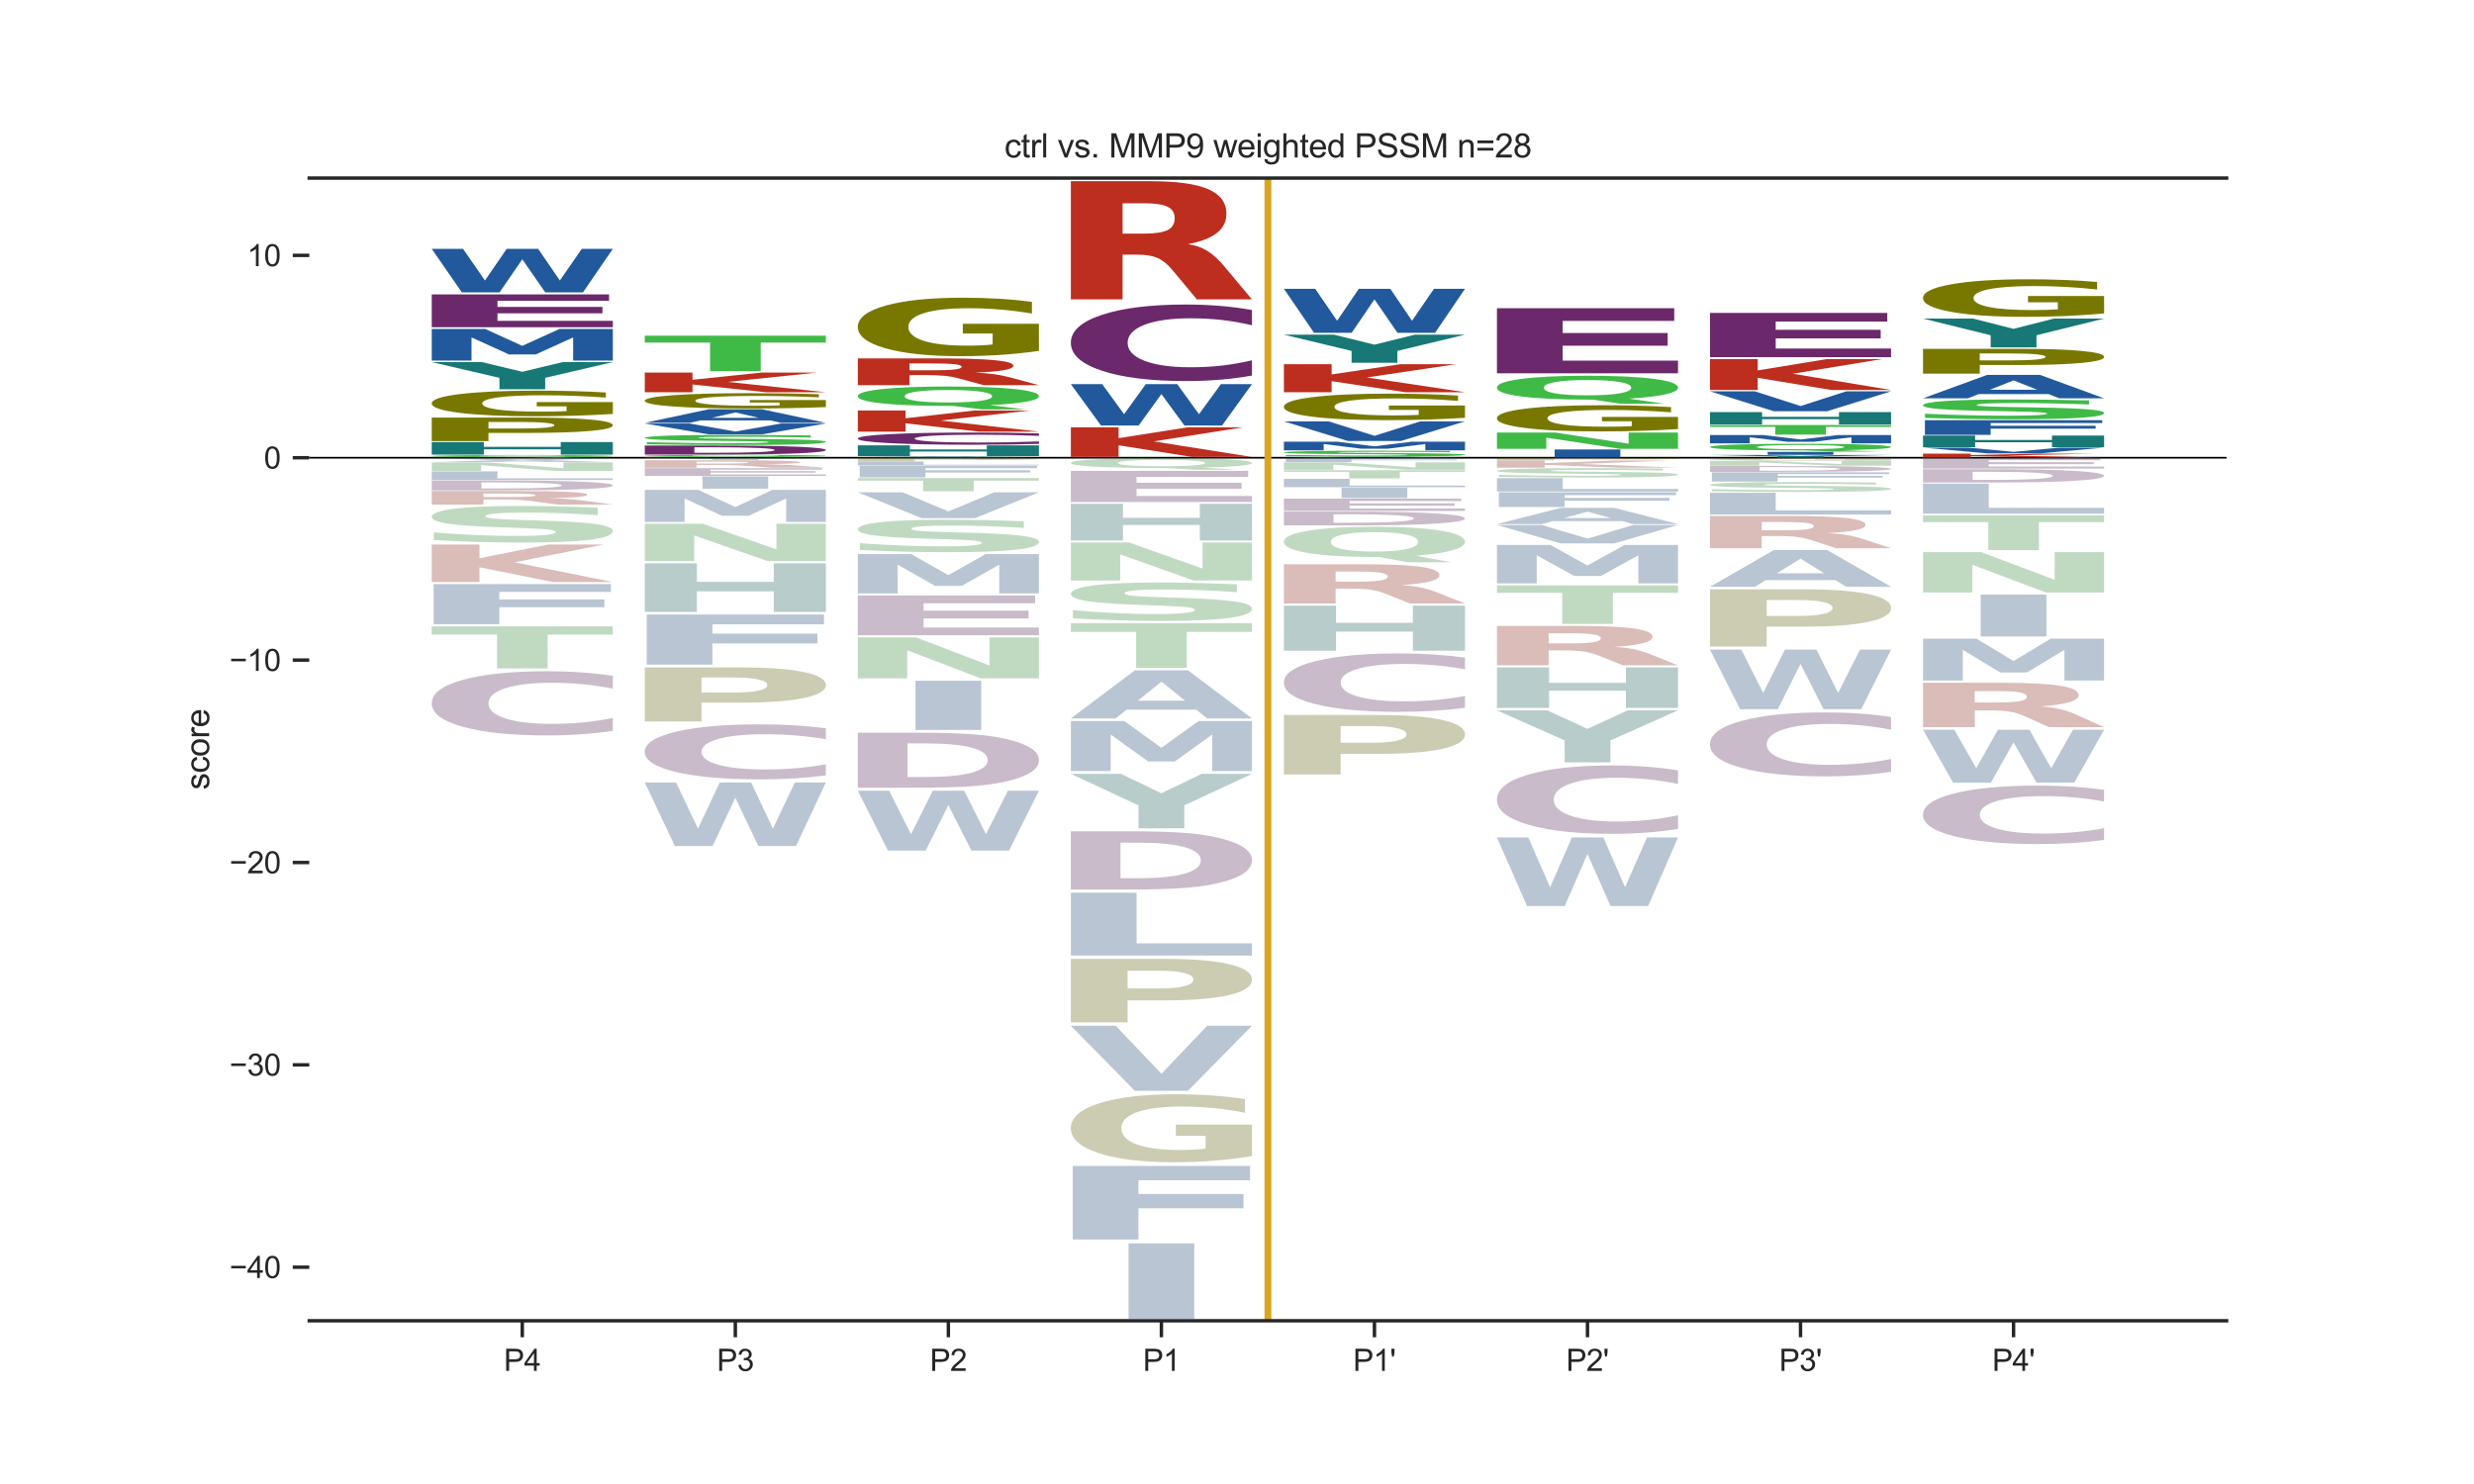<?xml version="1.0" encoding="utf-8" standalone="no"?>
<!DOCTYPE svg PUBLIC "-//W3C//DTD SVG 1.1//EN"
  "http://www.w3.org/Graphics/SVG/1.1/DTD/svg11.dtd">
<svg xmlns:xlink="http://www.w3.org/1999/xlink" width="720pt" height="432pt" viewBox="0 0 720 432" xmlns="http://www.w3.org/2000/svg" version="1.1">
 <defs>
  <style type="text/css">*{stroke-linejoin: round; stroke-linecap: butt}</style>
 </defs>
 <g id="figure_1">
  <g id="patch_1">
   <path d="M 0 432 
L 720 432 
L 720 0 
L 0 0 
z
" style="fill: #ffffff"/>
  </g>
  <g id="axes_1">
   <g id="patch_2">
    <path d="M 90 384.48 
L 648 384.48 
L 648 51.84 
L 90 51.84 
z
" style="fill: #ffffff"/>
   </g>
   <g id="line2d_1">
    <path d="M 90 133.25 
L 648 133.25 
" clip-path="url(#p6e7fa30c58)" style="fill: none; stroke: #000000; stroke-width: 0.5; stroke-linecap: round"/>
   </g>
   <g id="patch_3">
    <path d="M 153.405 133.114 
L 152.373 133.114 
Q 139.714 133.114 132.677 133.027 
Q 125.65 132.94 125.65 132.785 
Q 125.65 132.63 132.666 132.543 
Q 139.681 132.455 152 132.455 
Q 164.45 132.455 171.4 132.542 
Q 178.35 132.629 178.35 132.785 
Q 178.35 132.892 174.661 132.97 
Q 170.972 133.047 164.044 133.086 
L 174.365 133.229 
L 161.771 133.229 
L 153.405 133.114 
z
M 152 132.574 
Q 145.961 132.574 142.635 132.629 
Q 139.308 132.684 139.308 132.785 
Q 139.308 132.887 142.558 132.942 
Q 145.819 132.996 152 132.996 
Q 158.071 132.996 161.398 132.94 
Q 164.725 132.885 164.725 132.785 
Q 164.725 132.684 161.398 132.629 
Q 158.071 132.574 152 132.574 
z
" clip-path="url(#p6e7fa30c58)" style="fill: #40ba47"/>
   </g>
   <g id="patch_4">
    <path d="M 125.65 128.688 
L 140.813 128.688 
L 140.813 130.079 
L 163.187 130.079 
L 163.187 128.688 
L 178.35 128.688 
L 178.35 132.339 
L 163.187 132.339 
L 163.187 130.791 
L 140.813 130.791 
L 140.813 132.339 
L 125.65 132.339 
L 125.65 128.688 
z
" clip-path="url(#p6e7fa30c58)" style="fill: #177875"/>
   </g>
   <g id="patch_5">
    <path d="M 125.65 121.553 
L 153.043 121.553 
Q 165.271 121.553 171.804 122.135 
Q 178.35 122.716 178.35 123.79 
Q 178.35 124.871 171.804 125.451 
Q 165.271 126.032 153.043 126.032 
L 142.16 126.032 
L 142.16 128.412 
L 125.65 128.412 
L 125.65 121.553 
z
M 142.16 122.835 
L 142.16 124.75 
L 151.286 124.75 
Q 156.09 124.75 158.711 124.5 
Q 161.332 124.25 161.332 123.79 
Q 161.332 123.332 158.711 123.083 
Q 156.09 122.835 151.286 122.835 
L 142.16 122.835 
z
" clip-path="url(#p6e7fa30c58)" style="fill: #787800"/>
   </g>
   <g id="patch_6">
    <path d="M 178.35 120.502 
Q 173.035 120.839 167.319 121.008 
Q 161.602 121.176 155.508 121.176 
Q 141.736 121.176 133.693 120.172 
Q 125.65 119.168 125.65 117.451 
Q 125.65 115.714 133.835 114.718 
Q 142.032 113.721 156.287 113.721 
Q 161.779 113.721 166.811 113.857 
Q 171.854 113.991 176.319 114.256 
L 176.319 115.742 
Q 171.712 115.401 167.153 115.234 
Q 162.594 115.064 158.012 115.064 
Q 149.532 115.064 144.937 115.683 
Q 140.343 116.301 140.343 117.451 
Q 140.343 118.591 144.772 119.213 
Q 149.201 119.833 157.35 119.833 
Q 159.571 119.833 161.472 119.798 
Q 163.374 119.761 164.886 119.684 
L 164.886 118.289 
L 156.205 118.289 
L 156.205 117.046 
L 178.35 117.046 
L 178.35 120.502 
z
" clip-path="url(#p6e7fa30c58)" style="fill: #787800"/>
   </g>
   <g id="patch_7">
    <path d="M 125.65 105.41 
L 140.22 105.41 
L 151.989 108.228 
L 163.747 105.41 
L 178.35 105.41 
L 158.665 109.985 
L 158.665 113.317 
L 145.346 113.317 
L 145.346 109.985 
L 125.65 105.41 
z
" clip-path="url(#p6e7fa30c58)" style="fill: #177875"/>
   </g>
   <g id="patch_8">
    <path d="M 125.65 95.753 
L 141.196 95.753 
L 151.98 100.68 
L 162.834 95.753 
L 178.35 95.753 
L 178.35 104.96 
L 166.805 104.96 
L 166.805 98.225 
L 155.889 103.19 
L 148.141 103.19 
L 137.226 98.225 
L 137.226 104.96 
L 125.65 104.96 
L 125.65 95.753 
z
" clip-path="url(#p6e7fa30c58)" style="fill: #21599c"/>
   </g>
   <g id="patch_9">
    <path d="M 125.65 85.701 
L 177.253 85.701 
L 177.253 87.565 
L 144.775 87.565 
L 144.775 89.343 
L 175.329 89.343 
L 175.329 91.207 
L 144.775 91.207 
L 144.775 93.397 
L 178.35 93.397 
L 178.35 95.259 
L 125.65 95.259 
L 125.65 85.701 
z
" clip-path="url(#p6e7fa30c58)" style="fill: #6b296b"/>
   </g>
   <g id="patch_10">
    <path d="M 125.65 72.446 
L 134.763 72.446 
L 141.133 81.654 
L 147.456 72.446 
L 156.616 72.446 
L 162.938 81.654 
L 169.316 72.446 
L 178.35 72.446 
L 169.656 85.116 
L 158.694 85.116 
L 152 75.485 
L 145.385 85.116 
L 134.415 85.116 
L 125.65 72.446 
z
" clip-path="url(#p6e7fa30c58)" style="fill: #21599c"/>
   </g>
   <g id="patch_11">
    <path d="M 187.65 133.141 
L 206.775 133.141 
L 206.775 133.226 
L 240.35 133.226 
L 240.35 133.247 
L 187.65 133.247 
L 187.65 133.141 
z
" clip-path="url(#p6e7fa30c58)" style="fill: #21599c"/>
   </g>
   <g id="patch_12">
    <path d="M 215.405 133.014 
L 214.373 133.014 
Q 201.714 133.014 194.677 132.935 
Q 187.65 132.856 187.65 132.715 
Q 187.65 132.575 194.666 132.495 
Q 201.681 132.415 214 132.415 
Q 226.45 132.415 233.4 132.494 
Q 240.35 132.573 240.35 132.715 
Q 240.35 132.813 236.661 132.883 
Q 232.972 132.954 226.044 132.989 
L 236.365 133.119 
L 223.771 133.119 
L 215.405 133.014 
z
M 214 132.523 
Q 207.961 132.523 204.635 132.574 
Q 201.308 132.624 201.308 132.715 
Q 201.308 132.808 204.558 132.858 
Q 207.819 132.907 214 132.907 
Q 220.071 132.907 223.398 132.857 
Q 226.725 132.806 226.725 132.715 
Q 226.725 132.624 223.398 132.574 
Q 220.071 132.523 214 132.523 
z
" clip-path="url(#p6e7fa30c58)" style="fill: #40ba47"/>
   </g>
   <g id="patch_13">
    <path d="M 202.091 130.207 
L 202.091 131.814 
L 207.265 131.814 
Q 216.113 131.814 220.783 131.608 
Q 225.464 131.401 225.464 131.008 
Q 225.464 130.617 220.807 130.412 
Q 216.161 130.207 207.265 130.207 
L 202.091 130.207 
z
M 187.65 129.694 
L 202.872 129.694 
Q 215.633 129.694 221.875 129.779 
Q 228.117 129.865 232.583 130.07 
Q 236.521 130.248 238.429 130.481 
Q 240.35 130.714 240.35 131.008 
Q 240.35 131.306 238.429 131.54 
Q 236.521 131.774 232.583 131.952 
Q 228.081 132.156 221.779 132.242 
Q 215.477 132.328 202.872 132.328 
L 187.65 132.328 
L 187.65 129.694 
z
" clip-path="url(#p6e7fa30c58)" style="fill: #6b296b"/>
   </g>
   <g id="patch_14">
    <path d="M 235.956 126.751 
L 235.956 127.351 
Q 230.46 127.246 225.221 127.193 
Q 219.997 127.14 215.345 127.14 
Q 209.177 127.14 206.214 127.212 
Q 203.265 127.284 203.265 127.435 
Q 203.265 127.549 205.255 127.613 
Q 207.244 127.676 212.483 127.722 
L 219.811 127.784 
Q 230.946 127.879 235.641 128.073 
Q 240.35 128.266 240.35 128.622 
Q 240.35 129.09 233.795 129.318 
Q 227.239 129.547 213.771 129.547 
Q 207.43 129.547 201.033 129.496 
Q 194.635 129.445 188.237 129.344 
L 188.237 128.728 
Q 194.635 128.872 200.603 128.945 
Q 206.572 129.018 212.125 129.018 
Q 217.764 129.018 220.756 128.939 
Q 223.747 128.859 223.747 128.711 
Q 223.747 128.579 221.715 128.506 
Q 219.682 128.434 213.599 128.377 
L 206.929 128.315 
Q 196.91 128.224 192.273 128.025 
Q 187.65 127.826 187.65 127.489 
Q 187.65 127.066 194.091 126.839 
Q 200.532 126.611 212.612 126.611 
Q 218.122 126.611 223.933 126.646 
Q 229.744 126.682 235.956 126.751 
z
" clip-path="url(#p6e7fa30c58)" style="fill: #40ba47"/>
   </g>
   <g id="patch_15">
    <path d="M 187.65 123.281 
L 200.688 123.281 
L 214.016 125.621 
L 227.323 123.281 
L 240.35 123.281 
L 221.731 126.451 
L 206.269 126.451 
L 187.65 123.281 
z
" clip-path="url(#p6e7fa30c58)" style="fill: #21599c"/>
   </g>
   <g id="patch_16">
    <path d="M 224.155 122.373 
L 203.888 122.373 
L 200.688 123.094 
L 187.65 123.094 
L 206.269 119.137 
L 221.731 119.137 
L 240.35 123.094 
L 227.323 123.094 
L 224.155 122.373 
z
M 207.12 121.639 
L 220.891 121.639 
L 214.016 120.065 
L 207.12 121.639 
z
" clip-path="url(#p6e7fa30c58)" style="fill: #21599c"/>
   </g>
   <g id="patch_17">
    <path d="M 240.35 118.512 
Q 235.035 118.714 229.319 118.815 
Q 223.602 118.916 217.508 118.916 
Q 203.736 118.916 195.693 118.314 
Q 187.65 117.713 187.65 116.685 
Q 187.65 115.645 195.835 115.049 
Q 204.032 114.452 218.287 114.452 
Q 223.779 114.452 228.811 114.533 
Q 233.854 114.613 238.319 114.772 
L 238.319 115.662 
Q 233.712 115.458 229.153 115.358 
Q 224.594 115.256 220.012 115.256 
Q 211.532 115.256 206.937 115.627 
Q 202.343 115.996 202.343 116.685 
Q 202.343 117.367 206.772 117.74 
Q 211.201 118.112 219.35 118.112 
Q 221.571 118.112 223.472 118.09 
Q 225.374 118.068 226.886 118.022 
L 226.886 117.187 
L 218.205 117.187 
L 218.205 116.443 
L 240.35 116.443 
L 240.35 118.512 
z
" clip-path="url(#p6e7fa30c58)" style="fill: #787800"/>
   </g>
   <g id="patch_18">
    <path d="M 187.65 108.463 
L 201.538 108.463 
L 201.538 110.551 
L 221.556 108.463 
L 237.683 108.463 
L 211.743 111.173 
L 240.35 114.184 
L 222.964 114.184 
L 201.538 111.931 
L 201.538 114.184 
L 187.65 114.184 
L 187.65 108.463 
z
" clip-path="url(#p6e7fa30c58)" style="fill: #bd2e1f"/>
   </g>
   <g id="patch_19">
    <path d="M 187.65 97.717 
L 240.35 97.717 
L 240.35 99.731 
L 221.39 99.731 
L 221.39 108.041 
L 206.647 108.041 
L 206.647 99.731 
L 187.65 99.731 
L 187.65 97.717 
z
" clip-path="url(#p6e7fa30c58)" style="fill: #40ba47"/>
   </g>
   <g id="patch_20">
    <path d="M 286.155 133.221 
L 265.888 133.221 
L 262.688 133.246 
L 249.65 133.246 
L 268.269 133.111 
L 283.731 133.111 
L 302.35 133.246 
L 289.323 133.246 
L 286.155 133.221 
z
M 269.12 133.196 
L 282.891 133.196 
L 276.016 133.142 
L 269.12 133.196 
z
" clip-path="url(#p6e7fa30c58)" style="fill: #21599c"/>
   </g>
   <g id="patch_21">
    <path d="M 249.65 132.855 
L 264.22 132.855 
L 275.989 132.942 
L 287.747 132.855 
L 302.35 132.855 
L 282.665 132.997 
L 282.665 133.1 
L 269.346 133.1 
L 269.346 132.997 
L 249.65 132.855 
z
" clip-path="url(#p6e7fa30c58)" style="fill: #177875"/>
   </g>
   <g id="patch_22">
    <path d="M 249.65 129.643 
L 264.813 129.643 
L 264.813 130.833 
L 287.187 130.833 
L 287.187 129.643 
L 302.35 129.643 
L 302.35 132.766 
L 287.187 132.766 
L 287.187 131.442 
L 264.813 131.442 
L 264.813 132.766 
L 249.65 132.766 
L 249.65 129.643 
z
" clip-path="url(#p6e7fa30c58)" style="fill: #177875"/>
   </g>
   <g id="patch_23">
    <path d="M 302.35 129.213 
Q 297.942 129.339 293.175 129.403 
Q 288.408 129.468 283.217 129.468 
Q 267.735 129.468 258.692 128.989 
Q 249.65 128.51 249.65 127.691 
Q 249.65 126.869 258.692 126.391 
Q 267.735 125.912 283.217 125.912 
Q 288.408 125.912 293.175 125.977 
Q 297.942 126.041 302.35 126.167 
L 302.35 126.876 
Q 297.902 126.709 293.587 126.631 
Q 289.271 126.553 284.504 126.553 
Q 275.954 126.553 271.054 126.856 
Q 266.168 127.159 266.168 127.691 
Q 266.168 128.221 271.054 128.525 
Q 275.954 128.827 284.504 128.827 
Q 289.271 128.827 293.587 128.749 
Q 297.902 128.671 302.35 128.503 
L 302.35 129.213 
z
" clip-path="url(#p6e7fa30c58)" style="fill: #6b296b"/>
   </g>
   <g id="patch_24">
    <path d="M 249.65 119.504 
L 263.538 119.504 
L 263.538 121.75 
L 283.556 119.504 
L 299.683 119.504 
L 273.743 122.418 
L 302.35 125.657 
L 284.964 125.657 
L 263.538 123.233 
L 263.538 125.657 
L 249.65 125.657 
L 249.65 119.504 
z
" clip-path="url(#p6e7fa30c58)" style="fill: #bd2e1f"/>
   </g>
   <g id="patch_25">
    <path d="M 277.405 118.172 
L 276.373 118.172 
Q 263.714 118.172 256.677 117.426 
Q 249.65 116.679 249.65 115.348 
Q 249.65 114.02 256.666 113.267 
Q 263.681 112.513 276 112.513 
Q 288.45 112.513 295.4 113.26 
Q 302.35 114.006 302.35 115.348 
Q 302.35 116.27 298.661 116.936 
Q 294.972 117.602 288.044 117.938 
L 298.365 119.167 
L 285.771 119.167 
L 277.405 118.172 
z
M 276 113.534 
Q 269.961 113.534 266.635 114.009 
Q 263.308 114.484 263.308 115.348 
Q 263.308 116.226 266.558 116.693 
Q 269.819 117.159 276 117.159 
Q 282.071 117.159 285.398 116.684 
Q 288.725 116.208 288.725 115.348 
Q 288.725 114.484 285.398 114.009 
Q 282.071 113.534 276 113.534 
z
" clip-path="url(#p6e7fa30c58)" style="fill: #40ba47"/>
   </g>
   <g id="patch_26">
    <path d="M 271.033 107.794 
Q 275.762 107.794 277.814 107.56 
Q 279.866 107.324 279.866 106.786 
Q 279.866 106.253 277.814 106.024 
Q 275.762 105.794 271.033 105.794 
L 264.702 105.794 
L 264.702 107.794 
L 271.033 107.794 
z
M 264.702 109.182 
L 264.702 112.133 
L 249.65 112.133 
L 249.65 104.337 
L 272.634 104.337 
Q 284.17 104.337 289.538 104.855 
Q 294.918 105.371 294.918 106.489 
Q 294.918 107.261 292.115 107.757 
Q 289.325 108.253 283.695 108.489 
Q 286.785 108.582 289.225 108.915 
Q 291.677 109.246 294.18 109.919 
L 302.35 112.133 
L 286.322 112.133 
L 279.203 110.196 
Q 277.051 109.611 274.836 109.398 
Q 272.634 109.182 268.956 109.182 
L 264.702 109.182 
z
" clip-path="url(#p6e7fa30c58)" style="fill: #bd2e1f"/>
   </g>
   <g id="patch_27">
    <path d="M 302.35 102.143 
Q 297.035 102.914 291.319 103.3 
Q 285.602 103.684 279.508 103.684 
Q 265.736 103.684 257.693 101.391 
Q 249.65 99.098 249.65 95.177 
Q 249.65 91.21 257.835 88.935 
Q 266.032 86.66 280.287 86.66 
Q 285.779 86.66 290.811 86.969 
Q 295.854 87.275 300.319 87.88 
L 300.319 91.273 
Q 295.712 90.496 291.153 90.113 
Q 286.594 89.726 282.012 89.726 
Q 273.532 89.726 268.937 91.14 
Q 264.343 92.55 264.343 95.177 
Q 264.343 97.779 268.772 99.2 
Q 273.201 100.617 281.35 100.617 
Q 283.571 100.617 285.472 100.536 
Q 287.374 100.452 288.886 100.276 
L 288.886 97.09 
L 280.205 97.09 
L 280.205 94.252 
L 302.35 94.252 
L 302.35 102.143 
z
" clip-path="url(#p6e7fa30c58)" style="fill: #787800"/>
   </g>
   <g id="patch_28">
    <path d="M 311.65 124.406 
L 325.538 124.406 
L 325.538 127.551 
L 345.556 124.406 
L 361.683 124.406 
L 335.743 128.488 
L 364.35 133.023 
L 346.964 133.023 
L 325.538 129.629 
L 325.538 133.023 
L 311.65 133.023 
L 311.65 124.406 
z
" clip-path="url(#p6e7fa30c58)" style="fill: #bd2e1f"/>
   </g>
   <g id="patch_29">
    <path d="M 311.65 111.83 
L 320.763 111.83 
L 327.133 120.575 
L 333.456 111.83 
L 342.616 111.83 
L 348.938 120.575 
L 355.316 111.83 
L 364.35 111.83 
L 355.656 123.863 
L 344.694 123.863 
L 338 114.716 
L 331.385 123.863 
L 320.415 123.863 
L 311.65 111.83 
z
" clip-path="url(#p6e7fa30c58)" style="fill: #21599c"/>
   </g>
   <g id="patch_30">
    <path d="M 364.35 109.33 
Q 359.942 110.122 355.175 110.522 
Q 350.408 110.927 345.217 110.927 
Q 329.735 110.927 320.692 107.926 
Q 311.65 104.926 311.65 99.795 
Q 311.65 94.645 320.692 91.649 
Q 329.735 88.649 345.217 88.649 
Q 350.408 88.649 355.175 89.054 
Q 359.942 89.454 364.35 90.246 
L 364.35 94.686 
Q 359.902 93.637 355.587 93.149 
Q 351.271 92.662 346.504 92.662 
Q 337.954 92.662 333.054 94.562 
Q 328.168 96.458 328.168 99.795 
Q 328.168 103.117 333.054 105.018 
Q 337.954 106.914 346.504 106.914 
Q 351.271 106.914 355.587 106.426 
Q 359.902 105.934 364.35 104.885 
L 364.35 109.33 
z
" clip-path="url(#p6e7fa30c58)" style="fill: #6b296b"/>
   </g>
   <g id="patch_31">
    <path d="M 333.033 68.004 
Q 337.762 68.004 339.814 66.972 
Q 341.866 65.932 341.866 63.557 
Q 341.866 61.205 339.814 60.194 
Q 337.762 59.176 333.033 59.176 
L 326.702 59.176 
L 326.702 68.004 
L 333.033 68.004 
z
M 326.702 74.133 
L 326.702 87.157 
L 311.65 87.157 
L 311.65 52.746 
L 334.634 52.746 
Q 346.17 52.746 351.538 55.032 
Q 356.918 57.311 356.918 62.244 
Q 356.918 65.652 354.115 67.842 
Q 351.325 70.032 345.695 71.072 
Q 348.785 71.485 351.225 72.953 
Q 353.677 74.413 356.18 77.385 
L 364.35 87.157 
L 348.322 87.157 
L 341.203 78.609 
Q 339.051 76.028 336.836 75.084 
Q 334.634 74.133 330.956 74.133 
L 326.702 74.133 
z
" clip-path="url(#p6e7fa30c58)" style="fill: #bd2e1f"/>
   </g>
   <g id="patch_32">
    <path d="M 410.155 133.192 
L 389.888 133.192 
L 386.688 133.242 
L 373.65 133.242 
L 392.269 132.963 
L 407.731 132.963 
L 426.35 133.242 
L 413.323 133.242 
L 410.155 133.192 
z
M 393.12 133.14 
L 406.891 133.14 
L 400.016 133.029 
L 393.12 133.14 
z
" clip-path="url(#p6e7fa30c58)" style="fill: #21599c"/>
   </g>
   <g id="patch_33">
    <path d="M 421.956 131.293 
L 421.956 131.64 
Q 416.46 131.579 411.221 131.549 
Q 405.997 131.518 401.345 131.518 
Q 395.177 131.518 392.214 131.56 
Q 389.265 131.601 389.265 131.689 
Q 389.265 131.755 391.255 131.792 
Q 393.244 131.828 398.483 131.855 
L 405.811 131.891 
Q 416.946 131.946 421.641 132.058 
Q 426.35 132.17 426.35 132.376 
Q 426.35 132.647 419.795 132.779 
Q 413.239 132.911 399.771 132.911 
Q 393.43 132.911 387.033 132.881 
Q 380.635 132.852 374.237 132.794 
L 374.237 132.437 
Q 380.635 132.521 386.603 132.563 
Q 392.572 132.605 398.125 132.605 
Q 403.764 132.605 406.756 132.559 
Q 409.747 132.513 409.747 132.427 
Q 409.747 132.351 407.715 132.309 
Q 405.682 132.267 399.599 132.234 
L 392.929 132.198 
Q 382.91 132.145 378.273 132.03 
Q 373.65 131.915 373.65 131.72 
Q 373.65 131.475 380.091 131.344 
Q 386.532 131.212 398.612 131.212 
Q 404.122 131.212 409.933 131.232 
Q 415.744 131.253 421.956 131.293 
z
" clip-path="url(#p6e7fa30c58)" style="fill: #40ba47"/>
   </g>
   <g id="patch_34">
    <path d="M 373.65 128.58 
L 389.196 128.58 
L 399.98 129.929 
L 410.834 128.58 
L 426.35 128.58 
L 426.35 131.101 
L 414.805 131.101 
L 414.805 129.257 
L 403.889 130.616 
L 396.141 130.616 
L 385.226 129.257 
L 385.226 131.101 
L 373.65 131.101 
L 373.65 128.58 
z
" clip-path="url(#p6e7fa30c58)" style="fill: #21599c"/>
   </g>
   <g id="patch_35">
    <path d="M 373.65 122.668 
L 386.688 122.668 
L 400.016 126.872 
L 413.323 122.668 
L 426.35 122.668 
L 407.731 128.364 
L 392.269 128.364 
L 373.65 122.668 
z
" clip-path="url(#p6e7fa30c58)" style="fill: #21599c"/>
   </g>
   <g id="patch_36">
    <path d="M 426.35 121.616 
Q 421.035 121.965 415.319 122.141 
Q 409.602 122.315 403.508 122.315 
Q 389.736 122.315 381.693 121.274 
Q 373.65 120.234 373.65 118.455 
Q 373.65 116.655 381.835 115.623 
Q 390.032 114.59 404.287 114.59 
Q 409.779 114.59 414.811 114.731 
Q 419.854 114.87 424.319 115.144 
L 424.319 116.684 
Q 419.712 116.331 415.153 116.157 
Q 410.594 115.982 406.012 115.982 
Q 397.532 115.982 392.937 116.623 
Q 388.343 117.263 388.343 118.455 
Q 388.343 119.636 392.772 120.28 
Q 397.201 120.923 405.35 120.923 
Q 407.571 120.923 409.472 120.887 
Q 411.374 120.848 412.886 120.769 
L 412.886 119.323 
L 404.205 119.323 
L 404.205 118.035 
L 426.35 118.035 
L 426.35 121.616 
z
" clip-path="url(#p6e7fa30c58)" style="fill: #787800"/>
   </g>
   <g id="patch_37">
    <path d="M 373.65 106.023 
L 387.538 106.023 
L 387.538 108.997 
L 407.556 106.023 
L 423.683 106.023 
L 397.743 109.883 
L 426.35 114.173 
L 408.964 114.173 
L 387.538 110.962 
L 387.538 114.173 
L 373.65 114.173 
L 373.65 106.023 
z
" clip-path="url(#p6e7fa30c58)" style="fill: #bd2e1f"/>
   </g>
   <g id="patch_38">
    <path d="M 373.65 97.427 
L 388.22 97.427 
L 399.989 100.338 
L 411.747 97.427 
L 426.35 97.427 
L 406.665 102.153 
L 406.665 105.594 
L 393.346 105.594 
L 393.346 102.153 
L 373.65 97.427 
z
" clip-path="url(#p6e7fa30c58)" style="fill: #177875"/>
   </g>
   <g id="patch_39">
    <path d="M 373.65 84.073 
L 382.763 84.073 
L 389.133 93.377 
L 395.456 84.073 
L 404.616 84.073 
L 410.938 93.377 
L 417.316 84.073 
L 426.35 84.073 
L 417.656 96.876 
L 406.694 96.876 
L 400 87.144 
L 393.385 96.876 
L 382.415 96.876 
L 373.65 84.073 
z
" clip-path="url(#p6e7fa30c58)" style="fill: #21599c"/>
   </g>
   <g id="patch_40">
    <path d="M 452.438 130.841 
L 471.562 130.841 
L 471.562 133.188 
L 452.438 133.188 
L 452.438 130.841 
z
" clip-path="url(#p6e7fa30c58)" style="fill: #21599c"/>
   </g>
   <g id="patch_41">
    <path d="M 435.65 125.918 
L 452.578 125.918 
L 473.968 129.166 
L 473.968 125.918 
L 488.35 125.918 
L 488.35 130.654 
L 471.409 130.654 
L 450.019 127.406 
L 450.019 130.654 
L 435.65 130.654 
L 435.65 125.918 
z
" clip-path="url(#p6e7fa30c58)" style="fill: #40ba47"/>
   </g>
   <g id="patch_42">
    <path d="M 488.35 124.902 
Q 483.035 125.247 477.319 125.421 
Q 471.602 125.593 465.508 125.593 
Q 451.736 125.593 443.693 124.565 
Q 435.65 123.537 435.65 121.78 
Q 435.65 120.002 443.835 118.982 
Q 452.032 117.962 466.287 117.962 
Q 471.779 117.962 476.811 118.101 
Q 481.854 118.238 486.319 118.509 
L 486.319 120.03 
Q 481.712 119.682 477.153 119.51 
Q 472.594 119.337 468.012 119.337 
Q 459.532 119.337 454.937 119.97 
Q 450.343 120.602 450.343 121.78 
Q 450.343 122.946 454.772 123.583 
Q 459.201 124.218 467.35 124.218 
Q 469.571 124.218 471.472 124.182 
Q 473.374 124.144 474.886 124.065 
L 474.886 122.637 
L 466.205 122.637 
L 466.205 121.365 
L 488.35 121.365 
L 488.35 124.902 
z
" clip-path="url(#p6e7fa30c58)" style="fill: #787800"/>
   </g>
   <g id="patch_43">
    <path d="M 463.405 116.326 
L 462.373 116.326 
Q 449.714 116.326 442.677 115.411 
Q 435.65 114.494 435.65 112.861 
Q 435.65 111.231 442.666 110.307 
Q 449.681 109.382 462 109.382 
Q 474.45 109.382 481.4 110.299 
Q 488.35 111.214 488.35 112.861 
Q 488.35 113.992 484.661 114.809 
Q 480.972 115.626 474.044 116.039 
L 484.365 117.547 
L 471.771 117.547 
L 463.405 116.326 
z
M 462 110.635 
Q 455.961 110.635 452.635 111.218 
Q 449.308 111.801 449.308 112.861 
Q 449.308 113.939 452.558 114.512 
Q 455.819 115.083 462 115.083 
Q 468.071 115.083 471.398 114.5 
Q 474.725 113.916 474.725 112.861 
Q 474.725 111.801 471.398 111.218 
Q 468.071 110.635 462 110.635 
z
" clip-path="url(#p6e7fa30c58)" style="fill: #40ba47"/>
   </g>
   <g id="patch_44">
    <path d="M 435.65 89.725 
L 487.253 89.725 
L 487.253 93.42 
L 454.775 93.42 
L 454.775 96.944 
L 485.329 96.944 
L 485.329 100.638 
L 454.775 100.638 
L 454.775 104.979 
L 488.35 104.979 
L 488.35 108.669 
L 435.65 108.669 
L 435.65 89.725 
z
" clip-path="url(#p6e7fa30c58)" style="fill: #6b296b"/>
   </g>
   <g id="patch_45">
    <path d="M 497.65 132.447 
L 512.22 132.447 
L 523.989 132.726 
L 535.747 132.447 
L 550.35 132.447 
L 530.665 132.9 
L 530.665 133.229 
L 517.346 133.229 
L 517.346 132.9 
L 497.65 132.447 
z
" clip-path="url(#p6e7fa30c58)" style="fill: #177875"/>
   </g>
   <g id="patch_46">
    <path d="M 514.438 131.544 
L 533.562 131.544 
L 533.562 132.404 
L 514.438 132.404 
L 514.438 131.544 
z
" clip-path="url(#p6e7fa30c58)" style="fill: #21599c"/>
   </g>
   <g id="patch_47">
    <path d="M 525.405 131.121 
L 524.373 131.121 
Q 511.714 131.121 504.677 130.865 
Q 497.65 130.609 497.65 130.153 
Q 497.65 129.697 504.666 129.439 
Q 511.681 129.181 524 129.181 
Q 536.45 129.181 543.4 129.437 
Q 550.35 129.692 550.35 130.153 
Q 550.35 130.469 546.661 130.697 
Q 542.972 130.925 536.044 131.04 
L 546.365 131.462 
L 533.771 131.462 
L 525.405 131.121 
z
M 524 129.531 
Q 517.961 129.531 514.635 129.694 
Q 511.308 129.857 511.308 130.153 
Q 511.308 130.454 514.558 130.614 
Q 517.819 130.773 524 130.773 
Q 530.071 130.773 533.398 130.611 
Q 536.725 130.447 536.725 130.153 
Q 536.725 129.857 533.398 129.694 
Q 530.071 129.531 524 129.531 
z
" clip-path="url(#p6e7fa30c58)" style="fill: #40ba47"/>
   </g>
   <g id="patch_48">
    <path d="M 497.65 126.653 
L 513.196 126.653 
L 523.98 127.94 
L 534.834 126.653 
L 550.35 126.653 
L 550.35 129.058 
L 538.805 129.058 
L 538.805 127.299 
L 527.889 128.595 
L 520.141 128.595 
L 509.226 127.299 
L 509.226 129.058 
L 497.65 129.058 
L 497.65 126.653 
z
" clip-path="url(#p6e7fa30c58)" style="fill: #21599c"/>
   </g>
   <g id="patch_49">
    <path d="M 497.65 123.725 
L 550.35 123.725 
L 550.35 124.269 
L 531.39 124.269 
L 531.39 126.516 
L 516.647 126.516 
L 516.647 124.269 
L 497.65 124.269 
L 497.65 123.725 
z
" clip-path="url(#p6e7fa30c58)" style="fill: #40ba47"/>
   </g>
   <g id="patch_50">
    <path d="M 497.65 119.965 
L 512.813 119.965 
L 512.813 121.334 
L 535.187 121.334 
L 535.187 119.965 
L 550.35 119.965 
L 550.35 123.557 
L 535.187 123.557 
L 535.187 122.034 
L 512.813 122.034 
L 512.813 123.557 
L 497.65 123.557 
L 497.65 119.965 
z
" clip-path="url(#p6e7fa30c58)" style="fill: #177875"/>
   </g>
   <g id="patch_51">
    <path d="M 497.65 113.914 
L 510.688 113.914 
L 524.016 118.198 
L 537.323 113.914 
L 550.35 113.914 
L 531.731 119.718 
L 516.269 119.718 
L 497.65 113.914 
z
" clip-path="url(#p6e7fa30c58)" style="fill: #21599c"/>
   </g>
   <g id="patch_52">
    <path d="M 497.65 104.546 
L 511.538 104.546 
L 511.538 107.824 
L 531.556 104.546 
L 547.683 104.546 
L 521.743 108.799 
L 550.35 113.525 
L 532.964 113.525 
L 511.538 109.988 
L 511.538 113.525 
L 497.65 113.525 
L 497.65 104.546 
z
" clip-path="url(#p6e7fa30c58)" style="fill: #bd2e1f"/>
   </g>
   <g id="patch_53">
    <path d="M 497.65 91.094 
L 549.253 91.094 
L 549.253 93.605 
L 516.775 93.605 
L 516.775 96.001 
L 547.329 96.001 
L 547.329 98.512 
L 516.775 98.512 
L 516.775 101.462 
L 550.35 101.462 
L 550.35 103.971 
L 497.65 103.971 
L 497.65 91.094 
z
" clip-path="url(#p6e7fa30c58)" style="fill: #6b296b"/>
   </g>
   <g id="patch_54">
    <path d="M 559.65 132.049 
L 573.538 132.049 
L 573.538 132.476 
L 593.556 132.049 
L 609.683 132.049 
L 583.743 132.603 
L 612.35 133.219 
L 594.964 133.219 
L 573.538 132.758 
L 573.538 133.219 
L 559.65 133.219 
L 559.65 132.049 
z
" clip-path="url(#p6e7fa30c58)" style="fill: #bd2e1f"/>
   </g>
   <g id="patch_55">
    <path d="M 559.65 130.307 
L 572.688 130.307 
L 586.016 131.538 
L 599.323 130.307 
L 612.35 130.307 
L 593.731 131.974 
L 578.269 131.974 
L 559.65 130.307 
z
" clip-path="url(#p6e7fa30c58)" style="fill: #21599c"/>
   </g>
   <g id="patch_56">
    <path d="M 559.65 126.793 
L 574.813 126.793 
L 574.813 128.081 
L 597.187 128.081 
L 597.187 126.793 
L 612.35 126.793 
L 612.35 130.174 
L 597.187 130.174 
L 597.187 128.741 
L 574.813 128.741 
L 574.813 130.174 
L 559.65 130.174 
L 559.65 126.793 
z
" clip-path="url(#p6e7fa30c58)" style="fill: #177875"/>
   </g>
   <g id="patch_57">
    <path d="M 560.198 122.317 
L 611.802 122.317 
L 611.802 123.15 
L 579.323 123.15 
L 579.323 123.946 
L 609.878 123.946 
L 609.878 124.779 
L 579.323 124.779 
L 579.323 126.591 
L 560.198 126.591 
L 560.198 122.317 
z
" clip-path="url(#p6e7fa30c58)" style="fill: #21599c"/>
   </g>
   <g id="patch_58">
    <path d="M 607.956 116.562 
L 607.956 117.739 
Q 602.46 117.534 597.221 117.43 
Q 591.997 117.326 587.345 117.326 
Q 581.177 117.326 578.214 117.467 
Q 575.265 117.608 575.265 117.906 
Q 575.265 118.129 577.255 118.254 
Q 579.244 118.378 584.483 118.468 
L 591.811 118.59 
Q 602.946 118.777 607.641 119.157 
Q 612.35 119.536 612.35 120.236 
Q 612.35 121.155 605.795 121.604 
Q 599.239 122.053 585.771 122.053 
Q 579.43 122.053 573.033 121.951 
Q 566.635 121.851 560.237 121.654 
L 560.237 120.445 
Q 566.635 120.727 572.603 120.871 
Q 578.572 121.014 584.125 121.014 
Q 589.764 121.014 592.756 120.858 
Q 595.747 120.701 595.747 120.41 
Q 595.747 120.151 593.715 120.009 
Q 591.682 119.867 585.599 119.755 
L 578.929 119.632 
Q 568.91 119.454 564.273 119.063 
Q 559.65 118.673 559.65 118.01 
Q 559.65 117.18 566.091 116.734 
Q 572.532 116.287 584.612 116.287 
Q 590.122 116.287 595.933 116.356 
Q 601.744 116.425 607.956 116.562 
z
" clip-path="url(#p6e7fa30c58)" style="fill: #40ba47"/>
   </g>
   <g id="patch_59">
    <path d="M 596.155 114.714 
L 575.888 114.714 
L 572.688 115.956 
L 559.65 115.956 
L 578.269 109.141 
L 593.731 109.141 
L 612.35 115.956 
L 599.323 115.956 
L 596.155 114.714 
z
M 579.12 113.449 
L 592.891 113.449 
L 586.016 110.738 
L 579.12 113.449 
z
" clip-path="url(#p6e7fa30c58)" style="fill: #21599c"/>
   </g>
   <g id="patch_60">
    <path d="M 559.65 101.541 
L 587.043 101.541 
Q 599.271 101.541 605.804 102.154 
Q 612.35 102.766 612.35 103.899 
Q 612.35 105.038 605.804 105.65 
Q 599.271 106.262 587.043 106.262 
L 576.16 106.262 
L 576.16 108.771 
L 559.65 108.771 
L 559.65 101.541 
z
M 576.16 102.892 
L 576.16 104.911 
L 585.286 104.911 
Q 590.09 104.911 592.711 104.647 
Q 595.332 104.384 595.332 103.899 
Q 595.332 103.416 592.711 103.154 
Q 590.09 102.892 585.286 102.892 
L 576.16 102.892 
z
" clip-path="url(#p6e7fa30c58)" style="fill: #787800"/>
   </g>
   <g id="patch_61">
    <path d="M 559.65 92.74 
L 574.22 92.74 
L 585.989 95.73 
L 597.747 92.74 
L 612.35 92.74 
L 592.665 97.594 
L 592.665 101.129 
L 579.346 101.129 
L 579.346 97.594 
L 559.65 92.74 
z
" clip-path="url(#p6e7fa30c58)" style="fill: #177875"/>
   </g>
   <g id="patch_62">
    <path d="M 612.35 91.242 
Q 607.035 91.737 601.319 91.985 
Q 595.602 92.231 589.508 92.231 
Q 575.736 92.231 567.693 90.759 
Q 559.65 89.287 559.65 86.77 
Q 559.65 84.223 567.835 82.763 
Q 576.032 81.302 590.287 81.302 
Q 595.779 81.302 600.811 81.501 
Q 605.854 81.697 610.319 82.086 
L 610.319 84.264 
Q 605.712 83.765 601.153 83.519 
Q 596.594 83.271 592.012 83.271 
Q 583.532 83.271 578.937 84.178 
Q 574.343 85.084 574.343 86.77 
Q 574.343 88.441 578.772 89.353 
Q 583.201 90.263 591.35 90.263 
Q 593.571 90.263 595.472 90.211 
Q 597.374 90.157 598.886 90.044 
L 598.886 87.998 
L 590.205 87.998 
L 590.205 86.176 
L 612.35 86.176 
L 612.35 91.242 
z
" clip-path="url(#p6e7fa30c58)" style="fill: #787800"/>
   </g>
   <g id="patch_63">
    <path d="M 162.155 134.457 
L 141.888 134.457 
L 138.688 134.568 
L 125.65 134.568 
L 144.269 133.959 
L 159.731 133.959 
L 178.35 134.568 
L 165.323 134.568 
L 162.155 134.457 
z
M 145.12 134.344 
L 158.891 134.344 
L 152.016 134.102 
L 145.12 134.344 
z
" clip-path="url(#p6e7fa30c58)" style="fill: #173e6d; opacity: 0.3"/>
   </g>
   <g id="patch_64">
    <path d="M 178.35 212.746 
Q 173.942 213.41 169.175 213.746 
Q 164.408 214.086 159.217 214.086 
Q 143.735 214.086 134.692 211.569 
Q 125.65 209.053 125.65 204.749 
Q 125.65 200.43 134.692 197.917 
Q 143.735 195.4 159.217 195.4 
Q 164.408 195.4 169.175 195.74 
Q 173.942 196.076 178.35 196.74 
L 178.35 200.464 
Q 173.902 199.584 169.587 199.175 
Q 165.271 198.766 160.504 198.766 
Q 151.954 198.766 147.054 200.36 
Q 142.168 201.95 142.168 204.749 
Q 142.168 207.536 147.054 209.13 
Q 151.954 210.72 160.504 210.72 
Q 165.271 210.72 169.587 210.311 
Q 173.902 209.898 178.35 209.018 
L 178.35 212.746 
z
" clip-path="url(#p6e7fa30c58)" style="fill: #4b1d4b; opacity: 0.3"/>
   </g>
   <g id="patch_65">
    <path d="M 140.091 140.435 
L 140.091 142.193 
L 145.265 142.193 
Q 154.113 142.193 158.783 141.967 
Q 163.464 141.741 163.464 141.31 
Q 163.464 140.882 158.807 140.659 
Q 154.161 140.435 145.265 140.435 
L 140.091 140.435 
z
M 125.65 139.873 
L 140.872 139.873 
Q 153.633 139.873 159.875 139.967 
Q 166.117 140.06 170.583 140.284 
Q 174.521 140.479 176.429 140.734 
Q 178.35 140.989 178.35 141.31 
Q 178.35 141.637 176.429 141.892 
Q 174.521 142.148 170.583 142.343 
Q 166.081 142.567 159.779 142.661 
Q 153.477 142.754 140.872 142.754 
L 125.65 142.754 
L 125.65 139.873 
z
" clip-path="url(#p6e7fa30c58)" style="fill: #4b1d4b; opacity: 0.3"/>
   </g>
   <g id="patch_66">
    <path d="M 126.198 170.035 
L 177.802 170.035 
L 177.802 172.312 
L 145.323 172.312 
L 145.323 174.484 
L 175.878 174.484 
L 175.878 176.761 
L 145.323 176.761 
L 145.323 181.71 
L 126.198 181.71 
L 126.198 170.035 
z
" clip-path="url(#p6e7fa30c58)" style="fill: #173e6d; opacity: 0.3"/>
   </g>
   <g id="patch_67">
    <path d="M 142.438 133.252 
L 161.562 133.252 
L 161.562 133.319 
L 142.438 133.319 
L 142.438 133.252 
z
" clip-path="url(#p6e7fa30c58)" style="fill: #173e6d; opacity: 0.3"/>
   </g>
   <g id="patch_68">
    <path d="M 125.65 158.518 
L 139.538 158.518 
L 139.538 162.504 
L 159.556 158.518 
L 175.683 158.518 
L 149.743 163.691 
L 178.35 169.44 
L 160.964 169.44 
L 139.538 165.138 
L 139.538 169.44 
L 125.65 169.44 
L 125.65 158.518 
z
" clip-path="url(#p6e7fa30c58)" style="fill: #842015; opacity: 0.3"/>
   </g>
   <g id="patch_69">
    <path d="M 125.65 137.219 
L 144.775 137.219 
L 144.775 139.242 
L 178.35 139.242 
L 178.35 139.731 
L 125.65 139.731 
L 125.65 137.219 
z
" clip-path="url(#p6e7fa30c58)" style="fill: #173e6d; opacity: 0.3"/>
   </g>
   <g id="patch_70">
    <path d="M 125.65 134.648 
L 142.578 134.648 
L 163.968 136.322 
L 163.968 134.648 
L 178.35 134.648 
L 178.35 137.089 
L 161.409 137.089 
L 140.019 135.415 
L 140.019 137.089 
L 125.65 137.089 
L 125.65 134.648 
z
" clip-path="url(#p6e7fa30c58)" style="fill: #2d8232; opacity: 0.3"/>
   </g>
   <g id="patch_71">
    <path d="M 147.033 144.693 
Q 151.762 144.693 153.814 144.574 
Q 155.866 144.454 155.866 144.181 
Q 155.866 143.909 153.814 143.793 
Q 151.762 143.675 147.033 143.675 
L 140.702 143.675 
L 140.702 144.693 
L 147.033 144.693 
z
M 140.702 145.4 
L 140.702 146.901 
L 125.65 146.901 
L 125.65 142.934 
L 148.634 142.934 
Q 160.17 142.934 165.538 143.198 
Q 170.918 143.46 170.918 144.029 
Q 170.918 144.422 168.115 144.675 
Q 165.325 144.927 159.695 145.047 
Q 162.785 145.095 165.225 145.264 
Q 167.677 145.432 170.18 145.775 
L 178.35 146.901 
L 162.322 146.901 
L 155.203 145.916 
Q 153.051 145.618 150.836 145.51 
Q 148.634 145.4 144.956 145.4 
L 140.702 145.4 
z
" clip-path="url(#p6e7fa30c58)" style="fill: #842015; opacity: 0.3"/>
   </g>
   <g id="patch_72">
    <path d="M 173.956 147.795 
L 173.956 149.972 
Q 168.46 149.593 163.221 149.401 
Q 157.997 149.207 153.345 149.207 
Q 147.177 149.207 144.214 149.469 
Q 141.265 149.729 141.265 150.28 
Q 141.265 150.694 143.255 150.925 
Q 145.244 151.154 150.483 151.32 
L 157.811 151.546 
Q 168.946 151.892 173.641 152.595 
Q 178.35 153.295 178.35 154.591 
Q 178.35 156.289 171.795 157.119 
Q 165.239 157.95 151.771 157.95 
Q 145.43 157.95 139.033 157.762 
Q 132.635 157.577 126.237 157.212 
L 126.237 154.976 
Q 132.635 155.498 138.603 155.765 
Q 144.572 156.029 150.125 156.029 
Q 155.764 156.029 158.756 155.74 
Q 161.747 155.45 161.747 154.912 
Q 161.747 154.432 159.715 154.17 
Q 157.682 153.908 151.599 153.701 
L 144.929 153.474 
Q 134.91 153.143 130.273 152.421 
Q 125.65 151.698 125.65 150.474 
Q 125.65 148.938 132.091 148.112 
Q 138.532 147.286 150.612 147.286 
Q 156.122 147.286 161.933 147.414 
Q 167.744 147.542 173.956 147.795 
z
" clip-path="url(#p6e7fa30c58)" style="fill: #2d8232; opacity: 0.3"/>
   </g>
   <g id="patch_73">
    <path d="M 125.65 182.34 
L 178.35 182.34 
L 178.35 184.728 
L 159.39 184.728 
L 159.39 194.586 
L 144.647 194.586 
L 144.647 184.728 
L 125.65 184.728 
L 125.65 182.34 
z
" clip-path="url(#p6e7fa30c58)" style="fill: #2d8232; opacity: 0.3"/>
   </g>
   <g id="patch_74">
    <path d="M 125.65 133.337 
L 138.688 133.337 
L 152.016 133.773 
L 165.323 133.337 
L 178.35 133.337 
L 159.731 133.928 
L 144.269 133.928 
L 125.65 133.337 
z
" clip-path="url(#p6e7fa30c58)" style="fill: #173e6d; opacity: 0.3"/>
   </g>
   <g id="patch_75">
    <path d="M 240.35 225.725 
Q 235.942 226.294 231.175 226.582 
Q 226.408 226.873 221.217 226.873 
Q 205.735 226.873 196.692 224.716 
Q 187.65 222.559 187.65 218.871 
Q 187.65 215.17 196.692 213.016 
Q 205.735 210.86 221.217 210.86 
Q 226.408 210.86 231.175 211.151 
Q 235.942 211.439 240.35 212.008 
L 240.35 215.2 
Q 235.902 214.445 231.587 214.095 
Q 227.271 213.744 222.504 213.744 
Q 213.954 213.744 209.054 215.11 
Q 204.168 216.473 204.168 218.871 
Q 204.168 221.259 209.054 222.626 
Q 213.954 223.988 222.504 223.988 
Q 227.271 223.988 231.587 223.638 
Q 235.902 223.284 240.35 222.53 
L 240.35 225.725 
z
" clip-path="url(#p6e7fa30c58)" style="fill: #4b1d4b; opacity: 0.3"/>
   </g>
   <g id="patch_76">
    <path d="M 187.65 136.28 
L 239.253 136.28 
L 239.253 136.722 
L 206.775 136.722 
L 206.775 137.143 
L 237.329 137.143 
L 237.329 137.585 
L 206.775 137.585 
L 206.775 138.104 
L 240.35 138.104 
L 240.35 138.545 
L 187.65 138.545 
L 187.65 136.28 
z
" clip-path="url(#p6e7fa30c58)" style="fill: #4b1d4b; opacity: 0.3"/>
   </g>
   <g id="patch_77">
    <path d="M 188.198 178.894 
L 239.802 178.894 
L 239.802 181.739 
L 207.323 181.739 
L 207.323 184.452 
L 237.878 184.452 
L 237.878 187.297 
L 207.323 187.297 
L 207.323 193.481 
L 188.198 193.481 
L 188.198 178.894 
z
" clip-path="url(#p6e7fa30c58)" style="fill: #173e6d; opacity: 0.3"/>
   </g>
   <g id="patch_78">
    <path d="M 187.65 163.992 
L 202.813 163.992 
L 202.813 169.383 
L 225.187 169.383 
L 225.187 163.992 
L 240.35 163.992 
L 240.35 178.138 
L 225.187 178.138 
L 225.187 172.141 
L 202.813 172.141 
L 202.813 178.138 
L 187.65 178.138 
L 187.65 163.992 
z
" clip-path="url(#p6e7fa30c58)" style="fill: #105452; opacity: 0.3"/>
   </g>
   <g id="patch_79">
    <path d="M 204.438 138.698 
L 223.562 138.698 
L 223.562 142.251 
L 204.438 142.251 
L 204.438 138.698 
z
" clip-path="url(#p6e7fa30c58)" style="fill: #173e6d; opacity: 0.3"/>
   </g>
   <g id="patch_80">
    <path d="M 187.65 142.591 
L 203.196 142.591 
L 213.98 147.595 
L 224.834 142.591 
L 240.35 142.591 
L 240.35 151.942 
L 228.805 151.942 
L 228.805 145.102 
L 217.889 150.145 
L 210.141 150.145 
L 199.226 145.102 
L 199.226 151.942 
L 187.65 151.942 
L 187.65 142.591 
z
" clip-path="url(#p6e7fa30c58)" style="fill: #173e6d; opacity: 0.3"/>
   </g>
   <g id="patch_81">
    <path d="M 187.65 152.474 
L 204.578 152.474 
L 225.968 159.922 
L 225.968 152.474 
L 240.35 152.474 
L 240.35 163.334 
L 223.409 163.334 
L 202.019 155.886 
L 202.019 163.334 
L 187.65 163.334 
L 187.65 152.474 
z
" clip-path="url(#p6e7fa30c58)" style="fill: #2d8232; opacity: 0.3"/>
   </g>
   <g id="patch_82">
    <path d="M 187.65 194.279 
L 215.043 194.279 
Q 227.271 194.279 233.804 195.616 
Q 240.35 196.948 240.35 199.415 
Q 240.35 201.895 233.804 203.228 
Q 227.271 204.561 215.043 204.561 
L 204.16 204.561 
L 204.16 210.024 
L 187.65 210.024 
L 187.65 194.279 
z
M 204.16 197.222 
L 204.16 201.619 
L 213.286 201.619 
Q 218.09 201.619 220.711 201.045 
Q 223.332 200.471 223.332 199.415 
Q 223.332 198.362 220.711 197.792 
Q 218.09 197.222 213.286 197.222 
L 204.16 197.222 
z
" clip-path="url(#p6e7fa30c58)" style="fill: #545400; opacity: 0.3"/>
   </g>
   <g id="patch_83">
    <path d="M 209.033 134.942 
Q 213.762 134.942 215.814 134.877 
Q 217.866 134.81 217.866 134.659 
Q 217.866 134.509 215.814 134.445 
Q 213.762 134.38 209.033 134.38 
L 202.702 134.38 
L 202.702 134.942 
L 209.033 134.942 
z
M 202.702 135.333 
L 202.702 136.163 
L 187.65 136.163 
L 187.65 133.97 
L 210.634 133.97 
Q 222.17 133.97 227.538 134.116 
Q 232.918 134.261 232.918 134.575 
Q 232.918 134.792 230.115 134.932 
Q 227.325 135.072 221.695 135.138 
Q 224.785 135.164 227.225 135.258 
Q 229.677 135.351 232.18 135.54 
L 240.35 136.163 
L 224.322 136.163 
L 217.203 135.618 
Q 215.051 135.454 212.836 135.394 
Q 210.634 135.333 206.956 135.333 
L 202.702 135.333 
z
" clip-path="url(#p6e7fa30c58)" style="fill: #842015; opacity: 0.3"/>
   </g>
   <g id="patch_84">
    <path d="M 187.65 227.781 
L 196.763 227.781 
L 203.133 241.224 
L 209.456 227.781 
L 218.616 227.781 
L 224.938 241.224 
L 231.316 227.781 
L 240.35 227.781 
L 231.656 246.278 
L 220.694 246.278 
L 214 232.217 
L 207.385 246.278 
L 196.415 246.278 
L 187.65 227.781 
z
" clip-path="url(#p6e7fa30c58)" style="fill: #173e6d; opacity: 0.3"/>
   </g>
   <g id="patch_85">
    <path d="M 187.65 133.266 
L 202.22 133.266 
L 213.989 133.491 
L 225.747 133.266 
L 240.35 133.266 
L 220.665 133.63 
L 220.665 133.896 
L 207.346 133.896 
L 207.346 133.63 
L 187.65 133.266 
z
" clip-path="url(#p6e7fa30c58)" style="fill: #105452; opacity: 0.3"/>
   </g>
   <g id="patch_86">
    <path d="M 264.091 216.411 
L 264.091 226.193 
L 269.265 226.193 
Q 278.113 226.193 282.783 224.936 
Q 287.464 223.678 287.464 221.283 
Q 287.464 218.902 282.807 217.658 
Q 278.161 216.411 269.265 216.411 
L 264.091 216.411 
z
M 249.65 213.284 
L 264.872 213.284 
Q 277.633 213.284 283.875 213.806 
Q 290.117 214.325 294.583 215.572 
Q 298.521 216.658 300.429 218.077 
Q 302.35 219.493 302.35 221.283 
Q 302.35 223.101 300.429 224.523 
Q 298.521 225.946 294.583 227.028 
Q 290.081 228.276 283.779 228.798 
Q 277.477 229.317 264.872 229.317 
L 249.65 229.317 
L 249.65 213.284 
z
" clip-path="url(#p6e7fa30c58)" style="fill: #4b1d4b; opacity: 0.3"/>
   </g>
   <g id="patch_87">
    <path d="M 249.65 173.357 
L 301.253 173.357 
L 301.253 175.614 
L 268.775 175.614 
L 268.775 177.767 
L 299.329 177.767 
L 299.329 180.024 
L 268.775 180.024 
L 268.775 182.676 
L 302.35 182.676 
L 302.35 184.93 
L 249.65 184.93 
L 249.65 173.357 
z
" clip-path="url(#p6e7fa30c58)" style="fill: #4b1d4b; opacity: 0.3"/>
   </g>
   <g id="patch_88">
    <path d="M 250.198 135.617 
L 301.802 135.617 
L 301.802 136.273 
L 269.323 136.273 
L 269.323 136.898 
L 299.878 136.898 
L 299.878 137.553 
L 269.323 137.553 
L 269.323 138.978 
L 250.198 138.978 
L 250.198 135.617 
z
" clip-path="url(#p6e7fa30c58)" style="fill: #173e6d; opacity: 0.3"/>
   </g>
   <g id="patch_89">
    <path d="M 266.438 198.163 
L 285.562 198.163 
L 285.562 212.485 
L 266.438 212.485 
L 266.438 198.163 
z
" clip-path="url(#p6e7fa30c58)" style="fill: #173e6d; opacity: 0.3"/>
   </g>
   <g id="patch_90">
    <path d="M 249.65 134.336 
L 268.775 134.336 
L 268.775 135.272 
L 302.35 135.272 
L 302.35 135.498 
L 249.65 135.498 
L 249.65 134.336 
z
" clip-path="url(#p6e7fa30c58)" style="fill: #173e6d; opacity: 0.3"/>
   </g>
   <g id="patch_91">
    <path d="M 249.65 161.301 
L 265.196 161.301 
L 275.98 167.428 
L 286.834 161.301 
L 302.35 161.301 
L 302.35 172.751 
L 290.805 172.751 
L 290.805 164.376 
L 279.889 170.55 
L 272.141 170.55 
L 261.226 164.376 
L 261.226 172.751 
L 249.65 172.751 
L 249.65 161.301 
z
" clip-path="url(#p6e7fa30c58)" style="fill: #173e6d; opacity: 0.3"/>
   </g>
   <g id="patch_92">
    <path d="M 249.65 185.549 
L 266.578 185.549 
L 287.968 193.726 
L 287.968 185.549 
L 302.35 185.549 
L 302.35 197.472 
L 285.409 197.472 
L 264.019 189.295 
L 264.019 197.472 
L 249.65 197.472 
L 249.65 185.549 
z
" clip-path="url(#p6e7fa30c58)" style="fill: #2d8232; opacity: 0.3"/>
   </g>
   <g id="patch_93">
    <path d="M 249.65 133.276 
L 277.043 133.276 
Q 289.271 133.276 295.804 133.361 
Q 302.35 133.446 302.35 133.603 
Q 302.35 133.761 295.804 133.846 
Q 289.271 133.931 277.043 133.931 
L 266.16 133.931 
L 266.16 134.279 
L 249.65 134.279 
L 249.65 133.276 
z
M 266.16 133.464 
L 266.16 133.744 
L 275.286 133.744 
Q 280.09 133.744 282.711 133.707 
Q 285.332 133.671 285.332 133.603 
Q 285.332 133.536 282.711 133.5 
Q 280.09 133.464 275.286 133.464 
L 266.16 133.464 
z
" clip-path="url(#p6e7fa30c58)" style="fill: #545400; opacity: 0.3"/>
   </g>
   <g id="patch_94">
    <path d="M 297.956 151.743 
L 297.956 153.674 
Q 292.46 153.337 287.221 153.167 
Q 281.997 152.996 277.345 152.996 
Q 271.177 152.996 268.214 153.228 
Q 265.265 153.459 265.265 153.947 
Q 265.265 154.314 267.255 154.52 
Q 269.244 154.723 274.483 154.869 
L 281.811 155.071 
Q 292.946 155.377 297.641 156.001 
Q 302.35 156.622 302.35 157.771 
Q 302.35 159.278 295.795 160.014 
Q 289.239 160.751 275.771 160.751 
Q 269.43 160.751 263.033 160.585 
Q 256.635 160.421 250.237 160.096 
L 250.237 158.113 
Q 256.635 158.576 262.603 158.813 
Q 268.572 159.047 274.125 159.047 
Q 279.764 159.047 282.756 158.791 
Q 285.747 158.533 285.747 158.056 
Q 285.747 157.63 283.715 157.398 
Q 281.682 157.165 275.599 156.982 
L 268.929 156.78 
Q 258.91 156.487 254.273 155.846 
Q 249.65 155.205 249.65 154.119 
Q 249.65 152.757 256.091 152.024 
Q 262.532 151.292 274.612 151.292 
Q 280.122 151.292 285.933 151.405 
Q 291.744 151.518 297.956 151.743 
z
" clip-path="url(#p6e7fa30c58)" style="fill: #2d8232; opacity: 0.3"/>
   </g>
   <g id="patch_95">
    <path d="M 249.65 139.168 
L 302.35 139.168 
L 302.35 139.919 
L 283.39 139.919 
L 283.39 143.018 
L 268.647 143.018 
L 268.647 139.919 
L 249.65 139.919 
L 249.65 139.168 
z
" clip-path="url(#p6e7fa30c58)" style="fill: #2d8232; opacity: 0.3"/>
   </g>
   <g id="patch_96">
    <path d="M 249.65 143.318 
L 262.688 143.318 
L 276.016 148.873 
L 289.323 143.318 
L 302.35 143.318 
L 283.731 150.845 
L 268.269 150.845 
L 249.65 143.318 
z
" clip-path="url(#p6e7fa30c58)" style="fill: #173e6d; opacity: 0.3"/>
   </g>
   <g id="patch_97">
    <path d="M 249.65 230.197 
L 258.763 230.197 
L 265.133 242.851 
L 271.456 230.197 
L 280.616 230.197 
L 286.938 242.851 
L 293.316 230.197 
L 302.35 230.197 
L 293.656 247.608 
L 282.694 247.608 
L 276 234.373 
L 269.385 247.608 
L 258.415 247.608 
L 249.65 230.197 
z
" clip-path="url(#p6e7fa30c58)" style="fill: #173e6d; opacity: 0.3"/>
   </g>
   <g id="patch_98">
    <path d="M 348.155 206.587 
L 327.888 206.587 
L 324.688 209.137 
L 311.65 209.137 
L 330.269 195.138 
L 345.731 195.138 
L 364.35 209.137 
L 351.323 209.137 
L 348.155 206.587 
z
M 331.12 203.989 
L 344.891 203.989 
L 338.016 198.42 
L 331.12 203.989 
z
" clip-path="url(#p6e7fa30c58)" style="fill: #173e6d; opacity: 0.3"/>
   </g>
   <g id="patch_99">
    <path d="M 326.091 245.299 
L 326.091 255.649 
L 331.265 255.649 
Q 340.113 255.649 344.783 254.319 
Q 349.464 252.988 349.464 250.454 
Q 349.464 247.935 344.807 246.619 
Q 340.161 245.299 331.265 245.299 
L 326.091 245.299 
z
M 311.65 241.99 
L 326.872 241.99 
Q 339.633 241.99 345.875 242.543 
Q 352.117 243.092 356.583 244.412 
Q 360.521 245.561 362.429 247.062 
Q 364.35 248.56 364.35 250.454 
Q 364.35 252.377 362.429 253.882 
Q 360.521 255.388 356.583 256.533 
Q 352.081 257.853 345.779 258.405 
Q 339.477 258.954 326.872 258.954 
L 311.65 258.954 
L 311.65 241.99 
z
" clip-path="url(#p6e7fa30c58)" style="fill: #4b1d4b; opacity: 0.3"/>
   </g>
   <g id="patch_100">
    <path d="M 311.65 137.072 
L 363.253 137.072 
L 363.253 138.841 
L 330.775 138.841 
L 330.775 140.528 
L 361.329 140.528 
L 361.329 142.297 
L 330.775 142.297 
L 330.775 144.375 
L 364.35 144.375 
L 364.35 146.142 
L 311.65 146.142 
L 311.65 137.072 
z
" clip-path="url(#p6e7fa30c58)" style="fill: #4b1d4b; opacity: 0.3"/>
   </g>
   <g id="patch_101">
    <path d="M 312.198 339.412 
L 363.802 339.412 
L 363.802 343.588 
L 331.323 343.588 
L 331.323 347.571 
L 361.878 347.571 
L 361.878 351.746 
L 331.323 351.746 
L 331.323 360.823 
L 312.198 360.823 
L 312.198 339.412 
z
" clip-path="url(#p6e7fa30c58)" style="fill: #173e6d; opacity: 0.3"/>
   </g>
   <g id="patch_102">
    <path d="M 364.35 336.539 
Q 359.035 337.434 353.319 337.883 
Q 347.602 338.328 341.508 338.328 
Q 327.736 338.328 319.693 335.665 
Q 311.65 333.001 311.65 328.446 
Q 311.65 323.838 319.835 321.195 
Q 328.032 318.551 342.287 318.551 
Q 347.779 318.551 352.811 318.911 
Q 357.854 319.266 362.319 319.969 
L 362.319 323.911 
Q 357.712 323.009 353.153 322.563 
Q 348.594 322.114 344.012 322.114 
Q 335.532 322.114 330.937 323.756 
Q 326.343 325.394 326.343 328.446 
Q 326.343 331.469 330.772 333.12 
Q 335.201 334.766 343.35 334.766 
Q 345.571 334.766 347.472 334.672 
Q 349.374 334.574 350.886 334.37 
L 350.886 330.668 
L 342.205 330.668 
L 342.205 327.372 
L 364.35 327.372 
L 364.35 336.539 
z
" clip-path="url(#p6e7fa30c58)" style="fill: #545400; opacity: 0.3"/>
   </g>
   <g id="patch_103">
    <path d="M 311.65 146.662 
L 326.813 146.662 
L 326.813 150.736 
L 349.187 150.736 
L 349.187 146.662 
L 364.35 146.662 
L 364.35 157.352 
L 349.187 157.352 
L 349.187 152.82 
L 326.813 152.82 
L 326.813 157.352 
L 311.65 157.352 
L 311.65 146.662 
z
" clip-path="url(#p6e7fa30c58)" style="fill: #105452; opacity: 0.3"/>
   </g>
   <g id="patch_104">
    <path d="M 328.438 361.964 
L 347.562 361.964 
L 347.562 383.903 
L 328.438 383.903 
L 328.438 361.964 
z
" clip-path="url(#p6e7fa30c58)" style="fill: #173e6d; opacity: 0.3"/>
   </g>
   <g id="patch_105">
    <path d="M 311.65 259.882 
L 330.775 259.882 
L 330.775 274.603 
L 364.35 274.603 
L 364.35 278.165 
L 311.65 278.165 
L 311.65 259.882 
z
" clip-path="url(#p6e7fa30c58)" style="fill: #173e6d; opacity: 0.3"/>
   </g>
   <g id="patch_106">
    <path d="M 311.65 209.89 
L 327.196 209.89 
L 337.98 217.694 
L 348.834 209.89 
L 364.35 209.89 
L 364.35 224.474 
L 352.805 224.474 
L 352.805 213.806 
L 341.889 221.67 
L 334.141 221.67 
L 323.226 213.806 
L 323.226 224.474 
L 311.65 224.474 
L 311.65 209.89 
z
" clip-path="url(#p6e7fa30c58)" style="fill: #173e6d; opacity: 0.3"/>
   </g>
   <g id="patch_107">
    <path d="M 311.65 157.924 
L 328.578 157.924 
L 349.968 165.51 
L 349.968 157.924 
L 364.35 157.924 
L 364.35 168.985 
L 347.409 168.985 
L 326.019 161.399 
L 326.019 168.985 
L 311.65 168.985 
L 311.65 157.924 
z
" clip-path="url(#p6e7fa30c58)" style="fill: #2d8232; opacity: 0.3"/>
   </g>
   <g id="patch_108">
    <path d="M 311.65 279.133 
L 339.043 279.133 
Q 351.271 279.133 357.804 280.701 
Q 364.35 282.266 364.35 285.161 
Q 364.35 288.072 357.804 289.637 
Q 351.271 291.202 339.043 291.202 
L 328.16 291.202 
L 328.16 297.614 
L 311.65 297.614 
L 311.65 279.133 
z
M 328.16 282.587 
L 328.16 287.748 
L 337.286 287.748 
Q 342.09 287.748 344.711 287.074 
Q 347.332 286.401 347.332 285.161 
Q 347.332 283.925 344.711 283.256 
Q 342.09 282.587 337.286 282.587 
L 328.16 282.587 
z
" clip-path="url(#p6e7fa30c58)" style="fill: #545400; opacity: 0.3"/>
   </g>
   <g id="patch_109">
    <path d="M 339.405 136.235 
L 338.373 136.235 
Q 325.714 136.235 318.677 135.853 
Q 311.65 135.471 311.65 134.79 
Q 311.65 134.11 318.666 133.725 
Q 325.681 133.339 338 133.339 
Q 350.45 133.339 357.4 133.721 
Q 364.35 134.103 364.35 134.79 
Q 364.35 135.261 360.661 135.602 
Q 356.972 135.943 350.044 136.115 
L 360.365 136.744 
L 347.771 136.744 
L 339.405 136.235 
z
M 338 133.862 
Q 331.961 133.862 328.635 134.105 
Q 325.308 134.348 325.308 134.79 
Q 325.308 135.239 328.558 135.478 
Q 331.819 135.717 338 135.717 
Q 344.071 135.717 347.398 135.473 
Q 350.725 135.23 350.725 134.79 
Q 350.725 134.348 347.398 134.105 
Q 344.071 133.862 338 133.862 
z
" clip-path="url(#p6e7fa30c58)" style="fill: #2d8232; opacity: 0.3"/>
   </g>
   <g id="patch_110">
    <path d="M 359.956 170.104 
L 359.956 172.388 
Q 354.46 171.99 349.221 171.789 
Q 343.997 171.586 339.345 171.586 
Q 333.177 171.586 330.214 171.861 
Q 327.265 172.134 327.265 172.712 
Q 327.265 173.146 329.255 173.389 
Q 331.244 173.629 336.483 173.803 
L 343.811 174.041 
Q 354.946 174.404 359.641 175.141 
Q 364.35 175.876 364.35 177.235 
Q 364.35 179.018 357.795 179.889 
Q 351.239 180.761 337.771 180.761 
Q 331.43 180.761 325.033 180.564 
Q 318.635 180.37 312.237 179.986 
L 312.237 177.64 
Q 318.635 178.188 324.603 178.468 
Q 330.572 178.745 336.125 178.745 
Q 341.764 178.745 344.756 178.442 
Q 347.747 178.137 347.747 177.573 
Q 347.747 177.069 345.715 176.794 
Q 343.682 176.519 337.599 176.302 
L 330.929 176.063 
Q 320.91 175.717 316.273 174.959 
Q 311.65 174.2 311.65 172.915 
Q 311.65 171.304 318.091 170.437 
Q 324.532 169.57 336.612 169.57 
Q 342.122 169.57 347.933 169.704 
Q 353.744 169.838 359.956 170.104 
z
" clip-path="url(#p6e7fa30c58)" style="fill: #2d8232; opacity: 0.3"/>
   </g>
   <g id="patch_111">
    <path d="M 311.65 181.398 
L 364.35 181.398 
L 364.35 183.939 
L 345.39 183.939 
L 345.39 194.427 
L 330.647 194.427 
L 330.647 183.939 
L 311.65 183.939 
L 311.65 181.398 
z
" clip-path="url(#p6e7fa30c58)" style="fill: #2d8232; opacity: 0.3"/>
   </g>
   <g id="patch_112">
    <path d="M 311.65 298.599 
L 324.688 298.599 
L 338.016 312.574 
L 351.323 298.599 
L 364.35 298.599 
L 345.731 317.533 
L 330.269 317.533 
L 311.65 298.599 
z
" clip-path="url(#p6e7fa30c58)" style="fill: #173e6d; opacity: 0.3"/>
   </g>
   <g id="patch_113">
    <path d="M 311.65 225.275 
L 326.22 225.275 
L 337.989 230.925 
L 349.747 225.275 
L 364.35 225.275 
L 344.665 234.448 
L 344.665 241.127 
L 331.346 241.127 
L 331.346 234.448 
L 311.65 225.275 
z
" clip-path="url(#p6e7fa30c58)" style="fill: #105452; opacity: 0.3"/>
   </g>
   <g id="patch_114">
    <path d="M 426.35 206.013 
Q 421.942 206.618 417.175 206.924 
Q 412.408 207.233 407.217 207.233 
Q 391.735 207.233 382.692 204.941 
Q 373.65 202.649 373.65 198.73 
Q 373.65 194.797 382.692 192.508 
Q 391.735 190.216 407.217 190.216 
Q 412.408 190.216 417.175 190.526 
Q 421.942 190.832 426.35 191.436 
L 426.35 194.828 
Q 421.902 194.027 417.587 193.654 
Q 413.271 193.282 408.504 193.282 
Q 399.954 193.282 395.054 194.733 
Q 390.168 196.182 390.168 198.73 
Q 390.168 201.268 395.054 202.72 
Q 399.954 204.168 408.504 204.168 
Q 413.271 204.168 417.587 203.795 
Q 421.902 203.419 426.35 202.618 
L 426.35 206.013 
z
" clip-path="url(#p6e7fa30c58)" style="fill: #4b1d4b; opacity: 0.3"/>
   </g>
   <g id="patch_115">
    <path d="M 388.091 149.718 
L 388.091 152.172 
L 393.265 152.172 
Q 402.113 152.172 406.783 151.856 
Q 411.464 151.541 411.464 150.94 
Q 411.464 150.343 406.807 150.031 
Q 402.161 149.718 393.265 149.718 
L 388.091 149.718 
z
M 373.65 148.933 
L 388.872 148.933 
Q 401.633 148.933 407.875 149.064 
Q 414.117 149.195 418.583 149.507 
Q 422.521 149.78 424.429 150.136 
Q 426.35 150.491 426.35 150.94 
Q 426.35 151.396 424.429 151.753 
Q 422.521 152.11 418.583 152.381 
Q 414.081 152.694 407.779 152.825 
Q 401.477 152.955 388.872 152.955 
L 373.65 152.955 
L 373.65 148.933 
z
" clip-path="url(#p6e7fa30c58)" style="fill: #4b1d4b; opacity: 0.3"/>
   </g>
   <g id="patch_116">
    <path d="M 373.65 145.151 
L 425.253 145.151 
L 425.253 145.85 
L 392.775 145.85 
L 392.775 146.516 
L 423.329 146.516 
L 423.329 147.215 
L 392.775 147.215 
L 392.775 148.035 
L 426.35 148.035 
L 426.35 148.733 
L 373.65 148.733 
L 373.65 145.151 
z
" clip-path="url(#p6e7fa30c58)" style="fill: #4b1d4b; opacity: 0.3"/>
   </g>
   <g id="patch_117">
    <path d="M 374.198 133.282 
L 425.802 133.282 
L 425.802 133.521 
L 393.323 133.521 
L 393.323 133.748 
L 423.878 133.748 
L 423.878 133.987 
L 393.323 133.987 
L 393.323 134.506 
L 374.198 134.506 
L 374.198 133.282 
z
" clip-path="url(#p6e7fa30c58)" style="fill: #173e6d; opacity: 0.3"/>
   </g>
   <g id="patch_118">
    <path d="M 373.65 176.32 
L 388.813 176.32 
L 388.813 181.313 
L 411.187 181.313 
L 411.187 176.32 
L 426.35 176.32 
L 426.35 189.424 
L 411.187 189.424 
L 411.187 183.869 
L 388.813 183.869 
L 388.813 189.424 
L 373.65 189.424 
L 373.65 176.32 
z
" clip-path="url(#p6e7fa30c58)" style="fill: #105452; opacity: 0.3"/>
   </g>
   <g id="patch_119">
    <path d="M 390.438 141.968 
L 409.562 141.968 
L 409.562 144.977 
L 390.438 144.977 
L 390.438 141.968 
z
" clip-path="url(#p6e7fa30c58)" style="fill: #173e6d; opacity: 0.3"/>
   </g>
   <g id="patch_120">
    <path d="M 373.65 139.389 
L 392.775 139.389 
L 392.775 141.35 
L 426.35 141.35 
L 426.35 141.825 
L 373.65 141.825 
L 373.65 139.389 
z
" clip-path="url(#p6e7fa30c58)" style="fill: #173e6d; opacity: 0.3"/>
   </g>
   <g id="patch_121">
    <path d="M 373.65 134.595 
L 390.578 134.595 
L 411.968 136.083 
L 411.968 134.595 
L 426.35 134.595 
L 426.35 136.764 
L 409.409 136.764 
L 388.019 135.277 
L 388.019 136.764 
L 373.65 136.764 
L 373.65 134.595 
z
" clip-path="url(#p6e7fa30c58)" style="fill: #2d8232; opacity: 0.3"/>
   </g>
   <g id="patch_122">
    <path d="M 373.65 208.137 
L 401.043 208.137 
Q 413.271 208.137 419.804 209.607 
Q 426.35 211.073 426.35 213.786 
Q 426.35 216.514 419.804 217.98 
Q 413.271 219.446 401.043 219.446 
L 390.16 219.446 
L 390.16 225.455 
L 373.65 225.455 
L 373.65 208.137 
z
M 390.16 211.373 
L 390.16 216.209 
L 399.286 216.209 
Q 404.09 216.209 406.711 215.578 
Q 409.332 214.948 409.332 213.786 
Q 409.332 212.628 406.711 212 
Q 404.09 211.373 399.286 211.373 
L 390.16 211.373 
z
" clip-path="url(#p6e7fa30c58)" style="fill: #545400; opacity: 0.3"/>
   </g>
   <g id="patch_123">
    <path d="M 401.405 162.14 
L 400.373 162.14 
Q 387.714 162.14 380.677 160.979 
Q 373.65 159.817 373.65 157.746 
Q 373.65 155.678 380.666 154.507 
Q 387.681 153.334 400 153.334 
Q 412.45 153.334 419.4 154.496 
Q 426.35 155.656 426.35 157.746 
Q 426.35 159.18 422.661 160.216 
Q 418.972 161.253 412.044 161.776 
L 422.365 163.688 
L 409.771 163.688 
L 401.405 162.14 
z
M 400 154.922 
Q 393.961 154.922 390.635 155.662 
Q 387.308 156.402 387.308 157.746 
Q 387.308 159.112 390.558 159.839 
Q 393.819 160.564 400 160.564 
Q 406.071 160.564 409.398 159.824 
Q 412.725 159.083 412.725 157.746 
Q 412.725 156.402 409.398 155.662 
Q 406.071 154.922 400 154.922 
z
" clip-path="url(#p6e7fa30c58)" style="fill: #2d8232; opacity: 0.3"/>
   </g>
   <g id="patch_124">
    <path d="M 395.033 169.322 
Q 399.762 169.322 401.814 168.98 
Q 403.866 168.635 403.866 167.847 
Q 403.866 167.067 401.814 166.732 
Q 399.762 166.394 395.033 166.394 
L 388.702 166.394 
L 388.702 169.322 
L 395.033 169.322 
z
M 388.702 171.355 
L 388.702 175.675 
L 373.65 175.675 
L 373.65 164.261 
L 396.634 164.261 
Q 408.17 164.261 413.538 165.019 
Q 418.918 165.775 418.918 167.412 
Q 418.918 168.542 416.115 169.268 
Q 413.325 169.995 407.695 170.34 
Q 410.785 170.477 413.225 170.964 
Q 415.677 171.448 418.18 172.434 
L 426.35 175.675 
L 410.322 175.675 
L 403.203 172.84 
Q 401.051 171.984 398.836 171.67 
Q 396.634 171.355 392.956 171.355 
L 388.702 171.355 
z
" clip-path="url(#p6e7fa30c58)" style="fill: #842015; opacity: 0.3"/>
   </g>
   <g id="patch_125">
    <path d="M 373.65 136.884 
L 426.35 136.884 
L 426.35 137.348 
L 407.39 137.348 
L 407.39 139.262 
L 392.647 139.262 
L 392.647 137.348 
L 373.65 137.348 
L 373.65 136.884 
z
" clip-path="url(#p6e7fa30c58)" style="fill: #2d8232; opacity: 0.3"/>
   </g>
   <g id="patch_126">
    <path d="M 472.155 151.7 
L 451.888 151.7 
L 448.688 152.562 
L 435.65 152.562 
L 454.269 147.833 
L 469.731 147.833 
L 488.35 152.562 
L 475.323 152.562 
L 472.155 151.7 
z
M 455.12 150.823 
L 468.891 150.823 
L 462.016 148.942 
L 455.12 150.823 
z
" clip-path="url(#p6e7fa30c58)" style="fill: #173e6d; opacity: 0.3"/>
   </g>
   <g id="patch_127">
    <path d="M 488.35 241.305 
Q 483.942 242.013 479.175 242.37 
Q 474.408 242.732 469.217 242.732 
Q 453.735 242.732 444.692 240.051 
Q 435.65 237.371 435.65 232.787 
Q 435.65 228.186 444.692 225.51 
Q 453.735 222.829 469.217 222.829 
Q 474.408 222.829 479.175 223.191 
Q 483.942 223.549 488.35 224.256 
L 488.35 228.223 
Q 483.902 227.286 479.587 226.85 
Q 475.271 226.414 470.504 226.414 
Q 461.954 226.414 457.054 228.112 
Q 452.168 229.806 452.168 232.787 
Q 452.168 235.755 457.054 237.453 
Q 461.954 239.147 470.504 239.147 
Q 475.271 239.147 479.587 238.711 
Q 483.902 238.271 488.35 237.334 
L 488.35 241.305 
z
" clip-path="url(#p6e7fa30c58)" style="fill: #4b1d4b; opacity: 0.3"/>
   </g>
   <g id="patch_128">
    <path d="M 450.091 133.257 
L 450.091 133.279 
L 455.265 133.279 
Q 464.113 133.279 468.783 133.276 
Q 473.464 133.273 473.464 133.268 
Q 473.464 133.263 468.807 133.26 
Q 464.161 133.257 455.265 133.257 
L 450.091 133.257 
z
M 435.65 133.251 
L 450.872 133.251 
Q 463.633 133.251 469.875 133.252 
Q 476.117 133.253 480.583 133.256 
Q 484.521 133.258 486.429 133.261 
Q 488.35 133.264 488.35 133.268 
Q 488.35 133.272 486.429 133.275 
Q 484.521 133.278 480.583 133.28 
Q 476.081 133.283 469.779 133.284 
Q 463.477 133.285 450.872 133.285 
L 435.65 133.285 
L 435.65 133.251 
z
" clip-path="url(#p6e7fa30c58)" style="fill: #4b1d4b; opacity: 0.3"/>
   </g>
   <g id="patch_129">
    <path d="M 436.198 143.302 
L 487.802 143.302 
L 487.802 144.139 
L 455.323 144.139 
L 455.323 144.938 
L 485.878 144.938 
L 485.878 145.775 
L 455.323 145.775 
L 455.323 147.596 
L 436.198 147.596 
L 436.198 143.302 
z
" clip-path="url(#p6e7fa30c58)" style="fill: #173e6d; opacity: 0.3"/>
   </g>
   <g id="patch_130">
    <path d="M 435.65 194.284 
L 450.813 194.284 
L 450.813 198.776 
L 473.187 198.776 
L 473.187 194.284 
L 488.35 194.284 
L 488.35 206.074 
L 473.187 206.074 
L 473.187 201.076 
L 450.813 201.076 
L 450.813 206.074 
L 435.65 206.074 
L 435.65 194.284 
z
" clip-path="url(#p6e7fa30c58)" style="fill: #105452; opacity: 0.3"/>
   </g>
   <g id="patch_131">
    <path d="M 435.65 134.061 
L 449.538 134.061 
L 449.538 134.822 
L 469.556 134.061 
L 485.683 134.061 
L 459.743 135.048 
L 488.35 136.144 
L 470.964 136.144 
L 449.538 135.324 
L 449.538 136.144 
L 435.65 136.144 
L 435.65 134.061 
z
" clip-path="url(#p6e7fa30c58)" style="fill: #842015; opacity: 0.3"/>
   </g>
   <g id="patch_132">
    <path d="M 435.65 139.185 
L 454.775 139.185 
L 454.775 142.326 
L 488.35 142.326 
L 488.35 143.086 
L 435.65 143.086 
L 435.65 139.185 
z
" clip-path="url(#p6e7fa30c58)" style="fill: #173e6d; opacity: 0.3"/>
   </g>
   <g id="patch_133">
    <path d="M 435.65 158.632 
L 451.196 158.632 
L 461.98 164.617 
L 472.834 158.632 
L 488.35 158.632 
L 488.35 169.816 
L 476.805 169.816 
L 476.805 161.635 
L 465.889 167.666 
L 458.141 167.666 
L 447.226 161.635 
L 447.226 169.816 
L 435.65 169.816 
L 435.65 158.632 
z
" clip-path="url(#p6e7fa30c58)" style="fill: #173e6d; opacity: 0.3"/>
   </g>
   <g id="patch_134">
    <path d="M 435.65 133.304 
L 463.043 133.304 
Q 475.271 133.304 481.804 133.362 
Q 488.35 133.42 488.35 133.527 
Q 488.35 133.635 481.804 133.693 
Q 475.271 133.751 463.043 133.751 
L 452.16 133.751 
L 452.16 133.989 
L 435.65 133.989 
L 435.65 133.304 
z
M 452.16 133.432 
L 452.16 133.623 
L 461.286 133.623 
Q 466.09 133.623 468.711 133.598 
Q 471.332 133.573 471.332 133.527 
Q 471.332 133.482 468.711 133.457 
Q 466.09 133.432 461.286 133.432 
L 452.16 133.432 
z
" clip-path="url(#p6e7fa30c58)" style="fill: #545400; opacity: 0.3"/>
   </g>
   <g id="patch_135">
    <path d="M 457.033 187.292 
Q 461.762 187.292 463.814 186.948 
Q 465.866 186.601 465.866 185.81 
Q 465.866 185.026 463.814 184.69 
Q 461.762 184.351 457.033 184.351 
L 450.702 184.351 
L 450.702 187.292 
L 457.033 187.292 
z
M 450.702 189.333 
L 450.702 193.672 
L 435.65 193.672 
L 435.65 182.208 
L 458.634 182.208 
Q 470.17 182.208 475.538 182.97 
Q 480.918 183.729 480.918 185.373 
Q 480.918 186.508 478.115 187.237 
Q 475.325 187.967 469.695 188.314 
Q 472.785 188.451 475.225 188.94 
Q 477.677 189.426 480.18 190.417 
L 488.35 193.672 
L 472.322 193.672 
L 465.203 190.824 
Q 463.051 189.965 460.836 189.65 
Q 458.634 189.333 454.956 189.333 
L 450.702 189.333 
z
" clip-path="url(#p6e7fa30c58)" style="fill: #842015; opacity: 0.3"/>
   </g>
   <g id="patch_136">
    <path d="M 483.956 136.402 
L 483.956 136.961 
Q 478.46 136.863 473.221 136.814 
Q 467.997 136.764 463.345 136.764 
Q 457.177 136.764 454.214 136.832 
Q 451.265 136.899 451.265 137.04 
Q 451.265 137.146 453.255 137.206 
Q 455.244 137.265 460.483 137.307 
L 467.811 137.365 
Q 478.946 137.454 483.641 137.635 
Q 488.35 137.815 488.35 138.147 
Q 488.35 138.583 481.795 138.797 
Q 475.239 139.01 461.771 139.01 
Q 455.43 139.01 449.033 138.962 
Q 442.635 138.914 436.237 138.82 
L 436.237 138.246 
Q 442.635 138.38 448.603 138.449 
Q 454.572 138.517 460.125 138.517 
Q 465.764 138.517 468.756 138.443 
Q 471.747 138.368 471.747 138.23 
Q 471.747 138.106 469.715 138.039 
Q 467.682 137.972 461.599 137.919 
L 454.929 137.86 
Q 444.91 137.776 440.273 137.59 
Q 435.65 137.404 435.65 137.09 
Q 435.65 136.695 442.091 136.483 
Q 448.532 136.271 460.612 136.271 
Q 466.122 136.271 471.933 136.304 
Q 477.744 136.337 483.956 136.402 
z
" clip-path="url(#p6e7fa30c58)" style="fill: #2d8232; opacity: 0.3"/>
   </g>
   <g id="patch_137">
    <path d="M 435.65 170.405 
L 488.35 170.405 
L 488.35 172.591 
L 469.39 172.591 
L 469.39 181.612 
L 454.647 181.612 
L 454.647 172.591 
L 435.65 172.591 
L 435.65 170.405 
z
" clip-path="url(#p6e7fa30c58)" style="fill: #2d8232; opacity: 0.3"/>
   </g>
   <g id="patch_138">
    <path d="M 435.65 152.827 
L 448.688 152.827 
L 462.016 156.79 
L 475.323 152.827 
L 488.35 152.827 
L 469.731 158.196 
L 454.269 158.196 
L 435.65 152.827 
z
" clip-path="url(#p6e7fa30c58)" style="fill: #173e6d; opacity: 0.3"/>
   </g>
   <g id="patch_139">
    <path d="M 435.65 243.781 
L 444.763 243.781 
L 451.133 258.291 
L 457.456 243.781 
L 466.616 243.781 
L 472.938 258.291 
L 479.316 243.781 
L 488.35 243.781 
L 479.656 263.747 
L 468.694 263.747 
L 462 248.569 
L 455.385 263.747 
L 444.415 263.747 
L 435.65 243.781 
z
" clip-path="url(#p6e7fa30c58)" style="fill: #173e6d; opacity: 0.3"/>
   </g>
   <g id="patch_140">
    <path d="M 435.65 206.782 
L 450.22 206.782 
L 461.989 212.173 
L 473.747 206.782 
L 488.35 206.782 
L 468.665 215.535 
L 468.665 221.908 
L 455.346 221.908 
L 455.346 215.535 
L 435.65 206.782 
z
" clip-path="url(#p6e7fa30c58)" style="fill: #105452; opacity: 0.3"/>
   </g>
   <g id="patch_141">
    <path d="M 534.155 168.874 
L 513.888 168.874 
L 510.688 170.826 
L 497.65 170.826 
L 516.269 160.11 
L 531.731 160.11 
L 550.35 170.826 
L 537.323 170.826 
L 534.155 168.874 
z
M 517.12 166.885 
L 530.891 166.885 
L 524.016 162.622 
L 517.12 166.885 
z
" clip-path="url(#p6e7fa30c58)" style="fill: #173e6d; opacity: 0.3"/>
   </g>
   <g id="patch_142">
    <path d="M 550.35 224.666 
Q 545.942 225.327 541.175 225.662 
Q 536.408 226 531.217 226 
Q 515.735 226 506.692 223.493 
Q 497.65 220.986 497.65 216.699 
Q 497.65 212.396 506.692 209.893 
Q 515.735 207.386 531.217 207.386 
Q 536.408 207.386 541.175 207.724 
Q 545.942 208.059 550.35 208.72 
L 550.35 212.431 
Q 545.902 211.554 541.587 211.147 
Q 537.271 210.739 532.504 210.739 
Q 523.954 210.739 519.054 212.327 
Q 514.168 213.911 514.168 216.699 
Q 514.168 219.475 519.054 221.063 
Q 523.954 222.647 532.504 222.647 
Q 537.271 222.647 541.587 222.24 
Q 545.902 221.828 550.35 220.952 
L 550.35 224.666 
z
" clip-path="url(#p6e7fa30c58)" style="fill: #4b1d4b; opacity: 0.3"/>
   </g>
   <g id="patch_143">
    <path d="M 512.091 135.974 
L 512.091 137.031 
L 517.265 137.031 
Q 526.113 137.031 530.783 136.895 
Q 535.464 136.759 535.464 136.5 
Q 535.464 136.243 530.807 136.108 
Q 526.161 135.974 517.265 135.974 
L 512.091 135.974 
z
M 497.65 135.636 
L 512.872 135.636 
Q 525.633 135.636 531.875 135.692 
Q 538.117 135.748 542.583 135.883 
Q 546.521 136 548.429 136.154 
Q 550.35 136.307 550.35 136.5 
Q 550.35 136.697 548.429 136.85 
Q 546.521 137.004 542.583 137.121 
Q 538.081 137.256 531.779 137.312 
Q 525.477 137.368 512.872 137.368 
L 497.65 137.368 
L 497.65 135.636 
z
" clip-path="url(#p6e7fa30c58)" style="fill: #4b1d4b; opacity: 0.3"/>
   </g>
   <g id="patch_144">
    <path d="M 498.198 137.485 
L 549.802 137.485 
L 549.802 138.009 
L 517.323 138.009 
L 517.323 138.51 
L 547.878 138.51 
L 547.878 139.035 
L 517.323 139.035 
L 517.323 140.175 
L 498.198 140.175 
L 498.198 137.485 
z
" clip-path="url(#p6e7fa30c58)" style="fill: #173e6d; opacity: 0.3"/>
   </g>
   <g id="patch_145">
    <path d="M 550.35 134.022 
Q 545.035 134.059 539.319 134.078 
Q 533.602 134.096 527.508 134.096 
Q 513.736 134.096 505.693 133.985 
Q 497.65 133.874 497.65 133.684 
Q 497.65 133.492 505.835 133.382 
Q 514.032 133.271 528.287 133.271 
Q 533.779 133.271 538.811 133.286 
Q 543.854 133.301 548.319 133.331 
L 548.319 133.495 
Q 543.712 133.457 539.153 133.439 
Q 534.594 133.42 530.012 133.42 
Q 521.532 133.42 516.937 133.489 
Q 512.343 133.557 512.343 133.684 
Q 512.343 133.81 516.772 133.879 
Q 521.201 133.948 529.35 133.948 
Q 531.571 133.948 533.472 133.944 
Q 535.374 133.94 536.886 133.931 
L 536.886 133.777 
L 528.205 133.777 
L 528.205 133.639 
L 550.35 133.639 
L 550.35 134.022 
z
" clip-path="url(#p6e7fa30c58)" style="fill: #545400; opacity: 0.3"/>
   </g>
   <g id="patch_146">
    <path d="M 497.65 143.445 
L 516.775 143.445 
L 516.775 148.552 
L 550.35 148.552 
L 550.35 149.787 
L 497.65 149.787 
L 497.65 143.445 
z
" clip-path="url(#p6e7fa30c58)" style="fill: #173e6d; opacity: 0.3"/>
   </g>
   <g id="patch_147">
    <path d="M 497.65 134.155 
L 514.578 134.155 
L 535.968 135.114 
L 535.968 134.155 
L 550.35 134.155 
L 550.35 135.553 
L 533.409 135.553 
L 512.019 134.594 
L 512.019 135.553 
L 497.65 135.553 
L 497.65 134.155 
z
" clip-path="url(#p6e7fa30c58)" style="fill: #2d8232; opacity: 0.3"/>
   </g>
   <g id="patch_148">
    <path d="M 497.65 171.546 
L 525.043 171.546 
Q 537.271 171.546 543.804 172.96 
Q 550.35 174.371 550.35 176.982 
Q 550.35 179.607 543.804 181.017 
Q 537.271 182.428 525.043 182.428 
L 514.16 182.428 
L 514.16 188.21 
L 497.65 188.21 
L 497.65 171.546 
z
M 514.16 174.66 
L 514.16 179.314 
L 523.286 179.314 
Q 528.09 179.314 530.711 178.707 
Q 533.332 178.1 533.332 176.982 
Q 533.332 175.867 530.711 175.264 
Q 528.09 174.66 523.286 174.66 
L 514.16 174.66 
z
" clip-path="url(#p6e7fa30c58)" style="fill: #545400; opacity: 0.3"/>
   </g>
   <g id="patch_149">
    <path d="M 519.033 154.36 
Q 523.762 154.36 525.814 154.079 
Q 527.866 153.795 527.866 153.148 
Q 527.866 152.507 525.814 152.231 
Q 523.762 151.954 519.033 151.954 
L 512.702 151.954 
L 512.702 154.36 
L 519.033 154.36 
z
M 512.702 156.031 
L 512.702 159.581 
L 497.65 159.581 
L 497.65 150.201 
L 520.634 150.201 
Q 532.17 150.201 537.538 150.824 
Q 542.918 151.445 542.918 152.79 
Q 542.918 153.719 540.115 154.316 
Q 537.325 154.913 531.695 155.197 
Q 534.785 155.309 537.225 155.709 
Q 539.677 156.107 542.18 156.917 
L 550.35 159.581 
L 534.322 159.581 
L 527.203 157.251 
Q 525.051 156.548 522.836 156.29 
Q 520.634 156.031 516.956 156.031 
L 512.702 156.031 
z
" clip-path="url(#p6e7fa30c58)" style="fill: #842015; opacity: 0.3"/>
   </g>
   <g id="patch_150">
    <path d="M 545.956 140.459 
L 545.956 141.047 
Q 540.46 140.945 535.221 140.893 
Q 529.997 140.841 525.345 140.841 
Q 519.177 140.841 516.214 140.911 
Q 513.265 140.982 513.265 141.13 
Q 513.265 141.242 515.255 141.305 
Q 517.244 141.367 522.483 141.411 
L 529.811 141.472 
Q 540.946 141.566 545.641 141.756 
Q 550.35 141.945 550.35 142.295 
Q 550.35 142.754 543.795 142.978 
Q 537.239 143.202 523.771 143.202 
Q 517.43 143.202 511.033 143.152 
Q 504.635 143.102 498.237 143.003 
L 498.237 142.399 
Q 504.635 142.54 510.603 142.612 
Q 516.572 142.683 522.125 142.683 
Q 527.764 142.683 530.756 142.605 
Q 533.747 142.527 533.747 142.382 
Q 533.747 142.252 531.715 142.181 
Q 529.682 142.11 523.599 142.054 
L 516.929 141.993 
Q 506.91 141.904 502.273 141.709 
Q 497.65 141.514 497.65 141.183 
Q 497.65 140.768 504.091 140.545 
Q 510.532 140.322 522.612 140.322 
Q 528.122 140.322 533.933 140.356 
Q 539.744 140.391 545.956 140.459 
z
" clip-path="url(#p6e7fa30c58)" style="fill: #2d8232; opacity: 0.3"/>
   </g>
   <g id="patch_151">
    <path d="M 497.65 189.105 
L 506.763 189.105 
L 513.133 201.703 
L 519.456 189.105 
L 528.616 189.105 
L 534.938 201.703 
L 541.316 189.105 
L 550.35 189.105 
L 541.656 206.44 
L 530.694 206.44 
L 524 193.262 
L 517.385 206.44 
L 506.415 206.44 
L 497.65 189.105 
z
" clip-path="url(#p6e7fa30c58)" style="fill: #173e6d; opacity: 0.3"/>
   </g>
   <g id="patch_152">
    <path d="M 612.35 244.495 
Q 607.942 245.1 603.175 245.406 
Q 598.408 245.716 593.217 245.716 
Q 577.735 245.716 568.692 243.423 
Q 559.65 241.13 559.65 237.208 
Q 559.65 233.273 568.692 230.983 
Q 577.735 228.69 593.217 228.69 
Q 598.408 228.69 603.175 229 
Q 607.942 229.306 612.35 229.911 
L 612.35 233.305 
Q 607.902 232.503 603.587 232.13 
Q 599.271 231.757 594.504 231.757 
Q 585.954 231.757 581.054 233.21 
Q 576.168 234.659 576.168 237.208 
Q 576.168 239.747 581.054 241.2 
Q 585.954 242.649 594.504 242.649 
Q 599.271 242.649 603.587 242.276 
Q 607.902 241.9 612.35 241.098 
L 612.35 244.495 
z
" clip-path="url(#p6e7fa30c58)" style="fill: #4b1d4b; opacity: 0.3"/>
   </g>
   <g id="patch_153">
    <path d="M 574.091 137.342 
L 574.091 139.706 
L 579.265 139.706 
Q 588.113 139.706 592.783 139.402 
Q 597.464 139.098 597.464 138.519 
Q 597.464 137.944 592.807 137.643 
Q 588.161 137.342 579.265 137.342 
L 574.091 137.342 
z
M 559.65 136.586 
L 574.872 136.586 
Q 587.633 136.586 593.875 136.712 
Q 600.117 136.837 604.583 137.139 
Q 608.521 137.401 610.429 137.744 
Q 612.35 138.086 612.35 138.519 
Q 612.35 138.958 610.429 139.302 
Q 608.521 139.646 604.583 139.908 
Q 600.081 140.209 593.779 140.335 
Q 587.477 140.461 574.872 140.461 
L 559.65 140.461 
L 559.65 136.586 
z
" clip-path="url(#p6e7fa30c58)" style="fill: #4b1d4b; opacity: 0.3"/>
   </g>
   <g id="patch_154">
    <path d="M 559.65 133.369 
L 611.253 133.369 
L 611.253 133.961 
L 578.775 133.961 
L 578.775 134.525 
L 609.329 134.525 
L 609.329 135.117 
L 578.775 135.117 
L 578.775 135.813 
L 612.35 135.813 
L 612.35 136.404 
L 559.65 136.404 
L 559.65 133.369 
z
" clip-path="url(#p6e7fa30c58)" style="fill: #4b1d4b; opacity: 0.3"/>
   </g>
   <g id="patch_155">
    <path d="M 576.438 173.097 
L 595.562 173.097 
L 595.562 185.263 
L 576.438 185.263 
L 576.438 173.097 
z
" clip-path="url(#p6e7fa30c58)" style="fill: #173e6d; opacity: 0.3"/>
   </g>
   <g id="patch_156">
    <path d="M 559.65 140.793 
L 578.775 140.793 
L 578.775 147.825 
L 612.35 147.825 
L 612.35 149.527 
L 559.65 149.527 
L 559.65 140.793 
z
" clip-path="url(#p6e7fa30c58)" style="fill: #173e6d; opacity: 0.3"/>
   </g>
   <g id="patch_157">
    <path d="M 559.65 185.905 
L 575.196 185.905 
L 585.98 192.434 
L 596.834 185.905 
L 612.35 185.905 
L 612.35 198.105 
L 600.805 198.105 
L 600.805 189.181 
L 589.889 195.76 
L 582.141 195.76 
L 571.226 189.181 
L 571.226 198.105 
L 559.65 198.105 
L 559.65 185.905 
z
" clip-path="url(#p6e7fa30c58)" style="fill: #173e6d; opacity: 0.3"/>
   </g>
   <g id="patch_158">
    <path d="M 559.65 160.728 
L 576.578 160.728 
L 597.968 168.779 
L 597.968 160.728 
L 612.35 160.728 
L 612.35 172.468 
L 595.409 172.468 
L 574.019 164.417 
L 574.019 172.468 
L 559.65 172.468 
L 559.65 160.728 
z
" clip-path="url(#p6e7fa30c58)" style="fill: #2d8232; opacity: 0.3"/>
   </g>
   <g id="patch_159">
    <path d="M 587.405 133.282 
L 586.373 133.282 
Q 573.714 133.282 566.677 133.278 
Q 559.65 133.274 559.65 133.267 
Q 559.65 133.259 566.666 133.255 
Q 573.681 133.251 586 133.251 
Q 598.45 133.251 605.4 133.255 
Q 612.35 133.259 612.35 133.267 
Q 612.35 133.272 608.661 133.276 
Q 604.972 133.279 598.044 133.281 
L 608.365 133.288 
L 595.771 133.288 
L 587.405 133.282 
z
M 586 133.256 
Q 579.961 133.256 576.635 133.259 
Q 573.308 133.262 573.308 133.267 
Q 573.308 133.272 576.558 133.274 
Q 579.819 133.277 586 133.277 
Q 592.071 133.277 595.398 133.274 
Q 598.725 133.271 598.725 133.267 
Q 598.725 133.262 595.398 133.259 
Q 592.071 133.256 586 133.256 
z
" clip-path="url(#p6e7fa30c58)" style="fill: #2d8232; opacity: 0.3"/>
   </g>
   <g id="patch_160">
    <path d="M 581.033 204.494 
Q 585.762 204.494 587.814 204.107 
Q 589.866 203.716 589.866 202.825 
Q 589.866 201.942 587.814 201.562 
Q 585.762 201.18 581.033 201.18 
L 574.702 201.18 
L 574.702 204.494 
L 581.033 204.494 
z
M 574.702 206.795 
L 574.702 211.684 
L 559.65 211.684 
L 559.65 198.766 
L 582.634 198.766 
Q 594.17 198.766 599.538 199.624 
Q 604.918 200.48 604.918 202.332 
Q 604.918 203.611 602.115 204.433 
Q 599.325 205.256 593.695 205.646 
Q 596.785 205.801 599.225 206.352 
Q 601.677 206.9 604.18 208.016 
L 612.35 211.684 
L 596.322 211.684 
L 589.203 208.476 
Q 587.051 207.507 584.836 207.152 
Q 582.634 206.795 578.956 206.795 
L 574.702 206.795 
z
" clip-path="url(#p6e7fa30c58)" style="fill: #842015; opacity: 0.3"/>
   </g>
   <g id="patch_161">
    <path d="M 559.65 150.023 
L 612.35 150.023 
L 612.35 151.999 
L 593.39 151.999 
L 593.39 160.153 
L 578.647 160.153 
L 578.647 151.999 
L 559.65 151.999 
L 559.65 150.023 
z
" clip-path="url(#p6e7fa30c58)" style="fill: #2d8232; opacity: 0.3"/>
   </g>
   <g id="patch_162">
    <path d="M 559.65 212.43 
L 568.763 212.43 
L 575.133 223.627 
L 581.456 212.43 
L 590.616 212.43 
L 596.938 223.627 
L 603.316 212.43 
L 612.35 212.43 
L 603.656 227.837 
L 592.694 227.837 
L 586 216.125 
L 579.385 227.837 
L 568.415 227.837 
L 559.65 212.43 
z
" clip-path="url(#p6e7fa30c58)" style="fill: #173e6d; opacity: 0.3"/>
   </g>
   <g id="matplotlib.axis_1">
    <g id="xtick_1">
     <g id="line2d_2">
      <defs>
       <path id="m23c4158864" d="M 0 0 
L 0 4.8 
" style="stroke: #262626"/>
      </defs>
      <g>
       <use xlink:href="#m23c4158864" x="152" y="384.48" style="fill: #262626; stroke: #262626"/>
      </g>
     </g>
     <g id="text_1">
      <!-- P4 -->
      <g style="fill: #262626" transform="translate(146.618 399.079) scale(0.088 -0.088)">
       <defs>
        <path id="ArialMT-50" d="M 494 0 
L 494 4581 
L 2222 4581 
Q 2678 4581 2919 4538 
Q 3256 4481 3484 4323 
Q 3713 4166 3852 3881 
Q 3991 3597 3991 3256 
Q 3991 2672 3619 2267 
Q 3247 1863 2275 1863 
L 1100 1863 
L 1100 0 
L 494 0 
z
M 1100 2403 
L 2284 2403 
Q 2872 2403 3119 2622 
Q 3366 2841 3366 3238 
Q 3366 3525 3220 3729 
Q 3075 3934 2838 4000 
Q 2684 4041 2272 4041 
L 1100 4041 
L 1100 2403 
z
" transform="scale(0.016)"/>
        <path id="ArialMT-34" d="M 2069 0 
L 2069 1097 
L 81 1097 
L 81 1613 
L 2172 4581 
L 2631 4581 
L 2631 1613 
L 3250 1613 
L 3250 1097 
L 2631 1097 
L 2631 0 
L 2069 0 
z
M 2069 1613 
L 2069 3678 
L 634 1613 
L 2069 1613 
z
" transform="scale(0.016)"/>
       </defs>
       <use xlink:href="#ArialMT-50"/>
       <use xlink:href="#ArialMT-34" x="66.699"/>
      </g>
     </g>
    </g>
    <g id="xtick_2">
     <g id="line2d_3">
      <g>
       <use xlink:href="#m23c4158864" x="214" y="384.48" style="fill: #262626; stroke: #262626"/>
      </g>
     </g>
     <g id="text_2">
      <!-- P3 -->
      <g style="fill: #262626" transform="translate(208.618 399.079) scale(0.088 -0.088)">
       <defs>
        <path id="ArialMT-33" d="M 269 1209 
L 831 1284 
Q 928 806 1161 595 
Q 1394 384 1728 384 
Q 2125 384 2398 659 
Q 2672 934 2672 1341 
Q 2672 1728 2419 1979 
Q 2166 2231 1775 2231 
Q 1616 2231 1378 2169 
L 1441 2663 
Q 1497 2656 1531 2656 
Q 1891 2656 2178 2843 
Q 2466 3031 2466 3422 
Q 2466 3731 2256 3934 
Q 2047 4138 1716 4138 
Q 1388 4138 1169 3931 
Q 950 3725 888 3313 
L 325 3413 
Q 428 3978 793 4289 
Q 1159 4600 1703 4600 
Q 2078 4600 2393 4439 
Q 2709 4278 2876 4000 
Q 3044 3722 3044 3409 
Q 3044 3113 2884 2869 
Q 2725 2625 2413 2481 
Q 2819 2388 3044 2092 
Q 3269 1797 3269 1353 
Q 3269 753 2831 336 
Q 2394 -81 1725 -81 
Q 1122 -81 723 278 
Q 325 638 269 1209 
z
" transform="scale(0.016)"/>
       </defs>
       <use xlink:href="#ArialMT-50"/>
       <use xlink:href="#ArialMT-33" x="66.699"/>
      </g>
     </g>
    </g>
    <g id="xtick_3">
     <g id="line2d_4">
      <g>
       <use xlink:href="#m23c4158864" x="276" y="384.48" style="fill: #262626; stroke: #262626"/>
      </g>
     </g>
     <g id="text_3">
      <!-- P2 -->
      <g style="fill: #262626" transform="translate(270.618 399.079) scale(0.088 -0.088)">
       <defs>
        <path id="ArialMT-32" d="M 3222 541 
L 3222 0 
L 194 0 
Q 188 203 259 391 
Q 375 700 629 1000 
Q 884 1300 1366 1694 
Q 2113 2306 2375 2664 
Q 2638 3022 2638 3341 
Q 2638 3675 2398 3904 
Q 2159 4134 1775 4134 
Q 1369 4134 1125 3890 
Q 881 3647 878 3216 
L 300 3275 
Q 359 3922 746 4261 
Q 1134 4600 1788 4600 
Q 2447 4600 2831 4234 
Q 3216 3869 3216 3328 
Q 3216 3053 3103 2787 
Q 2991 2522 2730 2228 
Q 2469 1934 1863 1422 
Q 1356 997 1212 845 
Q 1069 694 975 541 
L 3222 541 
z
" transform="scale(0.016)"/>
       </defs>
       <use xlink:href="#ArialMT-50"/>
       <use xlink:href="#ArialMT-32" x="66.699"/>
      </g>
     </g>
    </g>
    <g id="xtick_4">
     <g id="line2d_5">
      <g>
       <use xlink:href="#m23c4158864" x="338" y="384.48" style="fill: #262626; stroke: #262626"/>
      </g>
     </g>
     <g id="text_4">
      <!-- P1 -->
      <g style="fill: #262626" transform="translate(332.618 399.079) scale(0.088 -0.088)">
       <defs>
        <path id="ArialMT-31" d="M 2384 0 
L 1822 0 
L 1822 3584 
Q 1619 3391 1289 3197 
Q 959 3003 697 2906 
L 697 3450 
Q 1169 3672 1522 3987 
Q 1875 4303 2022 4600 
L 2384 4600 
L 2384 0 
z
" transform="scale(0.016)"/>
       </defs>
       <use xlink:href="#ArialMT-50"/>
       <use xlink:href="#ArialMT-31" x="66.699"/>
      </g>
     </g>
    </g>
    <g id="xtick_5">
     <g id="line2d_6">
      <g>
       <use xlink:href="#m23c4158864" x="400" y="384.48" style="fill: #262626; stroke: #262626"/>
      </g>
     </g>
     <g id="text_5">
      <!-- P1' -->
      <g style="fill: #262626" transform="translate(393.778 399.079) scale(0.088 -0.088)">
       <defs>
        <path id="ArialMT-27" d="M 425 2959 
L 281 3816 
L 281 4581 
L 922 4581 
L 922 3816 
L 772 2959 
L 425 2959 
z
" transform="scale(0.016)"/>
       </defs>
       <use xlink:href="#ArialMT-50"/>
       <use xlink:href="#ArialMT-31" x="66.699"/>
       <use xlink:href="#ArialMT-27" x="122.314"/>
      </g>
     </g>
    </g>
    <g id="xtick_6">
     <g id="line2d_7">
      <g>
       <use xlink:href="#m23c4158864" x="462" y="384.48" style="fill: #262626; stroke: #262626"/>
      </g>
     </g>
     <g id="text_6">
      <!-- P2' -->
      <g style="fill: #262626" transform="translate(455.778 399.079) scale(0.088 -0.088)">
       <use xlink:href="#ArialMT-50"/>
       <use xlink:href="#ArialMT-32" x="66.699"/>
       <use xlink:href="#ArialMT-27" x="122.314"/>
      </g>
     </g>
    </g>
    <g id="xtick_7">
     <g id="line2d_8">
      <g>
       <use xlink:href="#m23c4158864" x="524" y="384.48" style="fill: #262626; stroke: #262626"/>
      </g>
     </g>
     <g id="text_7">
      <!-- P3' -->
      <g style="fill: #262626" transform="translate(517.778 399.079) scale(0.088 -0.088)">
       <use xlink:href="#ArialMT-50"/>
       <use xlink:href="#ArialMT-33" x="66.699"/>
       <use xlink:href="#ArialMT-27" x="122.314"/>
      </g>
     </g>
    </g>
    <g id="xtick_8">
     <g id="line2d_9">
      <g>
       <use xlink:href="#m23c4158864" x="586" y="384.48" style="fill: #262626; stroke: #262626"/>
      </g>
     </g>
     <g id="text_8">
      <!-- P4' -->
      <g style="fill: #262626" transform="translate(579.778 399.079) scale(0.088 -0.088)">
       <use xlink:href="#ArialMT-50"/>
       <use xlink:href="#ArialMT-34" x="66.699"/>
       <use xlink:href="#ArialMT-27" x="122.314"/>
      </g>
     </g>
    </g>
   </g>
   <g id="matplotlib.axis_2">
    <g id="ytick_1">
     <g id="line2d_10">
      <defs>
       <path id="m5343e7be4c" d="M 0 0 
L -4.8 0 
" style="stroke: #262626"/>
      </defs>
      <g>
       <use xlink:href="#m5343e7be4c" x="90" y="368.889" style="fill: #262626; stroke: #262626"/>
      </g>
     </g>
     <g id="text_9">
      <!-- −40 -->
      <g style="fill: #262626" transform="translate(66.773 372.039) scale(0.088 -0.088)">
       <defs>
        <path id="ArialMT-2212" d="M 3381 1997 
L 356 1997 
L 356 2522 
L 3381 2522 
L 3381 1997 
z
" transform="scale(0.016)"/>
        <path id="ArialMT-30" d="M 266 2259 
Q 266 3072 433 3567 
Q 600 4063 929 4331 
Q 1259 4600 1759 4600 
Q 2128 4600 2406 4451 
Q 2684 4303 2865 4023 
Q 3047 3744 3150 3342 
Q 3253 2941 3253 2259 
Q 3253 1453 3087 958 
Q 2922 463 2592 192 
Q 2263 -78 1759 -78 
Q 1097 -78 719 397 
Q 266 969 266 2259 
z
M 844 2259 
Q 844 1131 1108 757 
Q 1372 384 1759 384 
Q 2147 384 2411 759 
Q 2675 1134 2675 2259 
Q 2675 3391 2411 3762 
Q 2147 4134 1753 4134 
Q 1366 4134 1134 3806 
Q 844 3388 844 2259 
z
" transform="scale(0.016)"/>
       </defs>
       <use xlink:href="#ArialMT-2212"/>
       <use xlink:href="#ArialMT-34" x="58.398"/>
       <use xlink:href="#ArialMT-30" x="114.014"/>
      </g>
     </g>
    </g>
    <g id="ytick_2">
     <g id="line2d_11">
      <g>
       <use xlink:href="#m5343e7be4c" x="90" y="309.979" style="fill: #262626; stroke: #262626"/>
      </g>
     </g>
     <g id="text_10">
      <!-- −30 -->
      <g style="fill: #262626" transform="translate(66.773 313.129) scale(0.088 -0.088)">
       <use xlink:href="#ArialMT-2212"/>
       <use xlink:href="#ArialMT-33" x="58.398"/>
       <use xlink:href="#ArialMT-30" x="114.014"/>
      </g>
     </g>
    </g>
    <g id="ytick_3">
     <g id="line2d_12">
      <g>
       <use xlink:href="#m5343e7be4c" x="90" y="251.07" style="fill: #262626; stroke: #262626"/>
      </g>
     </g>
     <g id="text_11">
      <!-- −20 -->
      <g style="fill: #262626" transform="translate(66.773 254.219) scale(0.088 -0.088)">
       <use xlink:href="#ArialMT-2212"/>
       <use xlink:href="#ArialMT-32" x="58.398"/>
       <use xlink:href="#ArialMT-30" x="114.014"/>
      </g>
     </g>
    </g>
    <g id="ytick_4">
     <g id="line2d_13">
      <g>
       <use xlink:href="#m5343e7be4c" x="90" y="192.16" style="fill: #262626; stroke: #262626"/>
      </g>
     </g>
     <g id="text_12">
      <!-- −10 -->
      <g style="fill: #262626" transform="translate(66.773 195.309) scale(0.088 -0.088)">
       <use xlink:href="#ArialMT-2212"/>
       <use xlink:href="#ArialMT-31" x="58.398"/>
       <use xlink:href="#ArialMT-30" x="114.014"/>
      </g>
     </g>
    </g>
    <g id="ytick_5">
     <g id="line2d_14">
      <g>
       <use xlink:href="#m5343e7be4c" x="90" y="133.25" style="fill: #262626; stroke: #262626"/>
      </g>
     </g>
     <g id="text_13">
      <!-- 0 -->
      <g style="fill: #262626" transform="translate(76.806 136.399) scale(0.088 -0.088)">
       <use xlink:href="#ArialMT-30"/>
      </g>
     </g>
    </g>
    <g id="ytick_6">
     <g id="line2d_15">
      <g>
       <use xlink:href="#m5343e7be4c" x="90" y="74.34" style="fill: #262626; stroke: #262626"/>
      </g>
     </g>
     <g id="text_14">
      <!-- 10 -->
      <g style="fill: #262626" transform="translate(71.913 77.489) scale(0.088 -0.088)">
       <use xlink:href="#ArialMT-31"/>
       <use xlink:href="#ArialMT-30" x="55.615"/>
      </g>
     </g>
    </g>
    <g id="text_15">
     <!-- score -->
     <g style="fill: #262626" transform="translate(60.865 229.897) rotate(-90) scale(0.096 -0.096)">
      <defs>
       <path id="ArialMT-73" d="M 197 991 
L 753 1078 
Q 800 744 1014 566 
Q 1228 388 1613 388 
Q 2000 388 2187 545 
Q 2375 703 2375 916 
Q 2375 1106 2209 1216 
Q 2094 1291 1634 1406 
Q 1016 1563 777 1677 
Q 538 1791 414 1992 
Q 291 2194 291 2438 
Q 291 2659 392 2848 
Q 494 3038 669 3163 
Q 800 3259 1026 3326 
Q 1253 3394 1513 3394 
Q 1903 3394 2198 3281 
Q 2494 3169 2634 2976 
Q 2775 2784 2828 2463 
L 2278 2388 
Q 2241 2644 2061 2787 
Q 1881 2931 1553 2931 
Q 1166 2931 1000 2803 
Q 834 2675 834 2503 
Q 834 2394 903 2306 
Q 972 2216 1119 2156 
Q 1203 2125 1616 2013 
Q 2213 1853 2448 1751 
Q 2684 1650 2818 1456 
Q 2953 1263 2953 975 
Q 2953 694 2789 445 
Q 2625 197 2315 61 
Q 2006 -75 1616 -75 
Q 969 -75 630 194 
Q 291 463 197 991 
z
" transform="scale(0.016)"/>
       <path id="ArialMT-63" d="M 2588 1216 
L 3141 1144 
Q 3050 572 2676 248 
Q 2303 -75 1759 -75 
Q 1078 -75 664 370 
Q 250 816 250 1647 
Q 250 2184 428 2587 
Q 606 2991 970 3192 
Q 1334 3394 1763 3394 
Q 2303 3394 2647 3120 
Q 2991 2847 3088 2344 
L 2541 2259 
Q 2463 2594 2264 2762 
Q 2066 2931 1784 2931 
Q 1359 2931 1093 2626 
Q 828 2322 828 1663 
Q 828 994 1084 691 
Q 1341 388 1753 388 
Q 2084 388 2306 591 
Q 2528 794 2588 1216 
z
" transform="scale(0.016)"/>
       <path id="ArialMT-6f" d="M 213 1659 
Q 213 2581 725 3025 
Q 1153 3394 1769 3394 
Q 2453 3394 2887 2945 
Q 3322 2497 3322 1706 
Q 3322 1066 3130 698 
Q 2938 331 2570 128 
Q 2203 -75 1769 -75 
Q 1072 -75 642 372 
Q 213 819 213 1659 
z
M 791 1659 
Q 791 1022 1069 705 
Q 1347 388 1769 388 
Q 2188 388 2466 706 
Q 2744 1025 2744 1678 
Q 2744 2294 2464 2611 
Q 2184 2928 1769 2928 
Q 1347 2928 1069 2612 
Q 791 2297 791 1659 
z
" transform="scale(0.016)"/>
       <path id="ArialMT-72" d="M 416 0 
L 416 3319 
L 922 3319 
L 922 2816 
Q 1116 3169 1280 3281 
Q 1444 3394 1641 3394 
Q 1925 3394 2219 3213 
L 2025 2691 
Q 1819 2813 1613 2813 
Q 1428 2813 1281 2702 
Q 1134 2591 1072 2394 
Q 978 2094 978 1738 
L 978 0 
L 416 0 
z
" transform="scale(0.016)"/>
       <path id="ArialMT-65" d="M 2694 1069 
L 3275 997 
Q 3138 488 2766 206 
Q 2394 -75 1816 -75 
Q 1088 -75 661 373 
Q 234 822 234 1631 
Q 234 2469 665 2931 
Q 1097 3394 1784 3394 
Q 2450 3394 2872 2941 
Q 3294 2488 3294 1666 
Q 3294 1616 3291 1516 
L 816 1516 
Q 847 969 1125 678 
Q 1403 388 1819 388 
Q 2128 388 2347 550 
Q 2566 713 2694 1069 
z
M 847 1978 
L 2700 1978 
Q 2663 2397 2488 2606 
Q 2219 2931 1791 2931 
Q 1403 2931 1139 2672 
Q 875 2413 847 1978 
z
" transform="scale(0.016)"/>
      </defs>
      <use xlink:href="#ArialMT-73"/>
      <use xlink:href="#ArialMT-63" x="50"/>
      <use xlink:href="#ArialMT-6f" x="100"/>
      <use xlink:href="#ArialMT-72" x="155.615"/>
      <use xlink:href="#ArialMT-65" x="188.916"/>
     </g>
    </g>
   </g>
   <g id="line2d_16">
    <path d="M 369 384.48 
L 369 51.84 
" clip-path="url(#p6e7fa30c58)" style="fill: none; stroke: #daa520; stroke-width: 2; stroke-linecap: round"/>
   </g>
   <g id="patch_163">
    <path d="M 90 384.48 
L 648 384.48 
" style="fill: none; stroke: #262626; stroke-linejoin: miter; stroke-linecap: square"/>
   </g>
   <g id="patch_164">
    <path d="M 90 51.84 
L 648 51.84 
" style="fill: none; stroke: #262626; stroke-linejoin: miter; stroke-linecap: square"/>
   </g>
   <g id="text_16">
    <!-- ctrl vs. MMP9 weighted PSSM n=28 -->
    <g style="fill: #262626" transform="translate(292.306 45.84) scale(0.096 -0.096)">
     <defs>
      <path id="ArialMT-74" d="M 1650 503 
L 1731 6 
Q 1494 -44 1306 -44 
Q 1000 -44 831 53 
Q 663 150 594 308 
Q 525 466 525 972 
L 525 2881 
L 113 2881 
L 113 3319 
L 525 3319 
L 525 4141 
L 1084 4478 
L 1084 3319 
L 1650 3319 
L 1650 2881 
L 1084 2881 
L 1084 941 
Q 1084 700 1114 631 
Q 1144 563 1211 522 
Q 1278 481 1403 481 
Q 1497 481 1650 503 
z
" transform="scale(0.016)"/>
      <path id="ArialMT-6c" d="M 409 0 
L 409 4581 
L 972 4581 
L 972 0 
L 409 0 
z
" transform="scale(0.016)"/>
      <path id="ArialMT-20" transform="scale(0.016)"/>
      <path id="ArialMT-76" d="M 1344 0 
L 81 3319 
L 675 3319 
L 1388 1331 
Q 1503 1009 1600 663 
Q 1675 925 1809 1294 
L 2547 3319 
L 3125 3319 
L 1869 0 
L 1344 0 
z
" transform="scale(0.016)"/>
      <path id="ArialMT-2e" d="M 581 0 
L 581 641 
L 1222 641 
L 1222 0 
L 581 0 
z
" transform="scale(0.016)"/>
      <path id="ArialMT-4d" d="M 475 0 
L 475 4581 
L 1388 4581 
L 2472 1338 
Q 2622 884 2691 659 
Q 2769 909 2934 1394 
L 4031 4581 
L 4847 4581 
L 4847 0 
L 4263 0 
L 4263 3834 
L 2931 0 
L 2384 0 
L 1059 3900 
L 1059 0 
L 475 0 
z
" transform="scale(0.016)"/>
      <path id="ArialMT-39" d="M 350 1059 
L 891 1109 
Q 959 728 1153 556 
Q 1347 384 1650 384 
Q 1909 384 2104 503 
Q 2300 622 2425 820 
Q 2550 1019 2634 1356 
Q 2719 1694 2719 2044 
Q 2719 2081 2716 2156 
Q 2547 1888 2255 1720 
Q 1963 1553 1622 1553 
Q 1053 1553 659 1965 
Q 266 2378 266 3053 
Q 266 3750 677 4175 
Q 1088 4600 1706 4600 
Q 2153 4600 2523 4359 
Q 2894 4119 3086 3673 
Q 3278 3228 3278 2384 
Q 3278 1506 3087 986 
Q 2897 466 2520 194 
Q 2144 -78 1638 -78 
Q 1100 -78 759 220 
Q 419 519 350 1059 
z
M 2653 3081 
Q 2653 3566 2395 3850 
Q 2138 4134 1775 4134 
Q 1400 4134 1122 3828 
Q 844 3522 844 3034 
Q 844 2597 1108 2323 
Q 1372 2050 1759 2050 
Q 2150 2050 2401 2323 
Q 2653 2597 2653 3081 
z
" transform="scale(0.016)"/>
      <path id="ArialMT-77" d="M 1034 0 
L 19 3319 
L 600 3319 
L 1128 1403 
L 1325 691 
Q 1338 744 1497 1375 
L 2025 3319 
L 2603 3319 
L 3100 1394 
L 3266 759 
L 3456 1400 
L 4025 3319 
L 4572 3319 
L 3534 0 
L 2950 0 
L 2422 1988 
L 2294 2553 
L 1622 0 
L 1034 0 
z
" transform="scale(0.016)"/>
      <path id="ArialMT-69" d="M 425 3934 
L 425 4581 
L 988 4581 
L 988 3934 
L 425 3934 
z
M 425 0 
L 425 3319 
L 988 3319 
L 988 0 
L 425 0 
z
" transform="scale(0.016)"/>
      <path id="ArialMT-67" d="M 319 -275 
L 866 -356 
Q 900 -609 1056 -725 
Q 1266 -881 1628 -881 
Q 2019 -881 2231 -725 
Q 2444 -569 2519 -288 
Q 2563 -116 2559 434 
Q 2191 0 1641 0 
Q 956 0 581 494 
Q 206 988 206 1678 
Q 206 2153 378 2554 
Q 550 2956 876 3175 
Q 1203 3394 1644 3394 
Q 2231 3394 2613 2919 
L 2613 3319 
L 3131 3319 
L 3131 450 
Q 3131 -325 2973 -648 
Q 2816 -972 2473 -1159 
Q 2131 -1347 1631 -1347 
Q 1038 -1347 672 -1080 
Q 306 -813 319 -275 
z
M 784 1719 
Q 784 1066 1043 766 
Q 1303 466 1694 466 
Q 2081 466 2343 764 
Q 2606 1063 2606 1700 
Q 2606 2309 2336 2618 
Q 2066 2928 1684 2928 
Q 1309 2928 1046 2623 
Q 784 2319 784 1719 
z
" transform="scale(0.016)"/>
      <path id="ArialMT-68" d="M 422 0 
L 422 4581 
L 984 4581 
L 984 2938 
Q 1378 3394 1978 3394 
Q 2347 3394 2619 3248 
Q 2891 3103 3008 2847 
Q 3125 2591 3125 2103 
L 3125 0 
L 2563 0 
L 2563 2103 
Q 2563 2525 2380 2717 
Q 2197 2909 1863 2909 
Q 1613 2909 1392 2779 
Q 1172 2650 1078 2428 
Q 984 2206 984 1816 
L 984 0 
L 422 0 
z
" transform="scale(0.016)"/>
      <path id="ArialMT-64" d="M 2575 0 
L 2575 419 
Q 2259 -75 1647 -75 
Q 1250 -75 917 144 
Q 584 363 401 755 
Q 219 1147 219 1656 
Q 219 2153 384 2558 
Q 550 2963 881 3178 
Q 1213 3394 1622 3394 
Q 1922 3394 2156 3267 
Q 2391 3141 2538 2938 
L 2538 4581 
L 3097 4581 
L 3097 0 
L 2575 0 
z
M 797 1656 
Q 797 1019 1065 703 
Q 1334 388 1700 388 
Q 2069 388 2326 689 
Q 2584 991 2584 1609 
Q 2584 2291 2321 2609 
Q 2059 2928 1675 2928 
Q 1300 2928 1048 2622 
Q 797 2316 797 1656 
z
" transform="scale(0.016)"/>
      <path id="ArialMT-53" d="M 288 1472 
L 859 1522 
Q 900 1178 1048 958 
Q 1197 738 1509 602 
Q 1822 466 2213 466 
Q 2559 466 2825 569 
Q 3091 672 3220 851 
Q 3350 1031 3350 1244 
Q 3350 1459 3225 1620 
Q 3100 1781 2813 1891 
Q 2628 1963 1997 2114 
Q 1366 2266 1113 2400 
Q 784 2572 623 2826 
Q 463 3081 463 3397 
Q 463 3744 659 4045 
Q 856 4347 1234 4503 
Q 1613 4659 2075 4659 
Q 2584 4659 2973 4495 
Q 3363 4331 3572 4012 
Q 3781 3694 3797 3291 
L 3216 3247 
Q 3169 3681 2898 3903 
Q 2628 4125 2100 4125 
Q 1550 4125 1298 3923 
Q 1047 3722 1047 3438 
Q 1047 3191 1225 3031 
Q 1400 2872 2139 2705 
Q 2878 2538 3153 2413 
Q 3553 2228 3743 1945 
Q 3934 1663 3934 1294 
Q 3934 928 3725 604 
Q 3516 281 3123 101 
Q 2731 -78 2241 -78 
Q 1619 -78 1198 103 
Q 778 284 539 648 
Q 300 1013 288 1472 
z
" transform="scale(0.016)"/>
      <path id="ArialMT-6e" d="M 422 0 
L 422 3319 
L 928 3319 
L 928 2847 
Q 1294 3394 1984 3394 
Q 2284 3394 2536 3286 
Q 2788 3178 2913 3003 
Q 3038 2828 3088 2588 
Q 3119 2431 3119 2041 
L 3119 0 
L 2556 0 
L 2556 2019 
Q 2556 2363 2490 2533 
Q 2425 2703 2258 2804 
Q 2091 2906 1866 2906 
Q 1506 2906 1245 2678 
Q 984 2450 984 1813 
L 984 0 
L 422 0 
z
" transform="scale(0.016)"/>
      <path id="ArialMT-3d" d="M 3381 2694 
L 356 2694 
L 356 3219 
L 3381 3219 
L 3381 2694 
z
M 3381 1303 
L 356 1303 
L 356 1828 
L 3381 1828 
L 3381 1303 
z
" transform="scale(0.016)"/>
      <path id="ArialMT-38" d="M 1131 2484 
Q 781 2613 612 2850 
Q 444 3088 444 3419 
Q 444 3919 803 4259 
Q 1163 4600 1759 4600 
Q 2359 4600 2725 4251 
Q 3091 3903 3091 3403 
Q 3091 3084 2923 2848 
Q 2756 2613 2416 2484 
Q 2838 2347 3058 2040 
Q 3278 1734 3278 1309 
Q 3278 722 2862 322 
Q 2447 -78 1769 -78 
Q 1091 -78 675 323 
Q 259 725 259 1325 
Q 259 1772 486 2073 
Q 713 2375 1131 2484 
z
M 1019 3438 
Q 1019 3113 1228 2906 
Q 1438 2700 1772 2700 
Q 2097 2700 2305 2904 
Q 2513 3109 2513 3406 
Q 2513 3716 2298 3927 
Q 2084 4138 1766 4138 
Q 1444 4138 1231 3931 
Q 1019 3725 1019 3438 
z
M 838 1322 
Q 838 1081 952 856 
Q 1066 631 1291 507 
Q 1516 384 1775 384 
Q 2178 384 2440 643 
Q 2703 903 2703 1303 
Q 2703 1709 2433 1975 
Q 2163 2241 1756 2241 
Q 1359 2241 1098 1978 
Q 838 1716 838 1322 
z
" transform="scale(0.016)"/>
     </defs>
     <use xlink:href="#ArialMT-63"/>
     <use xlink:href="#ArialMT-74" x="50"/>
     <use xlink:href="#ArialMT-72" x="77.783"/>
     <use xlink:href="#ArialMT-6c" x="111.084"/>
     <use xlink:href="#ArialMT-20" x="133.301"/>
     <use xlink:href="#ArialMT-76" x="161.084"/>
     <use xlink:href="#ArialMT-73" x="211.084"/>
     <use xlink:href="#ArialMT-2e" x="261.084"/>
     <use xlink:href="#ArialMT-20" x="288.867"/>
     <use xlink:href="#ArialMT-4d" x="316.65"/>
     <use xlink:href="#ArialMT-4d" x="399.951"/>
     <use xlink:href="#ArialMT-50" x="483.252"/>
     <use xlink:href="#ArialMT-39" x="549.951"/>
     <use xlink:href="#ArialMT-20" x="605.566"/>
     <use xlink:href="#ArialMT-77" x="633.35"/>
     <use xlink:href="#ArialMT-65" x="705.566"/>
     <use xlink:href="#ArialMT-69" x="761.182"/>
     <use xlink:href="#ArialMT-67" x="783.398"/>
     <use xlink:href="#ArialMT-68" x="839.014"/>
     <use xlink:href="#ArialMT-74" x="894.629"/>
     <use xlink:href="#ArialMT-65" x="922.412"/>
     <use xlink:href="#ArialMT-64" x="978.027"/>
     <use xlink:href="#ArialMT-20" x="1033.643"/>
     <use xlink:href="#ArialMT-50" x="1061.426"/>
     <use xlink:href="#ArialMT-53" x="1128.125"/>
     <use xlink:href="#ArialMT-53" x="1194.824"/>
     <use xlink:href="#ArialMT-4d" x="1261.523"/>
     <use xlink:href="#ArialMT-20" x="1344.824"/>
     <use xlink:href="#ArialMT-6e" x="1372.607"/>
     <use xlink:href="#ArialMT-3d" x="1428.223"/>
     <use xlink:href="#ArialMT-32" x="1486.621"/>
     <use xlink:href="#ArialMT-38" x="1542.236"/>
    </g>
   </g>
  </g>
 </g>
 <defs>
  <clipPath id="p6e7fa30c58">
   <rect x="90" y="51.84" width="558" height="332.64"/>
  </clipPath>
 </defs>
</svg>
